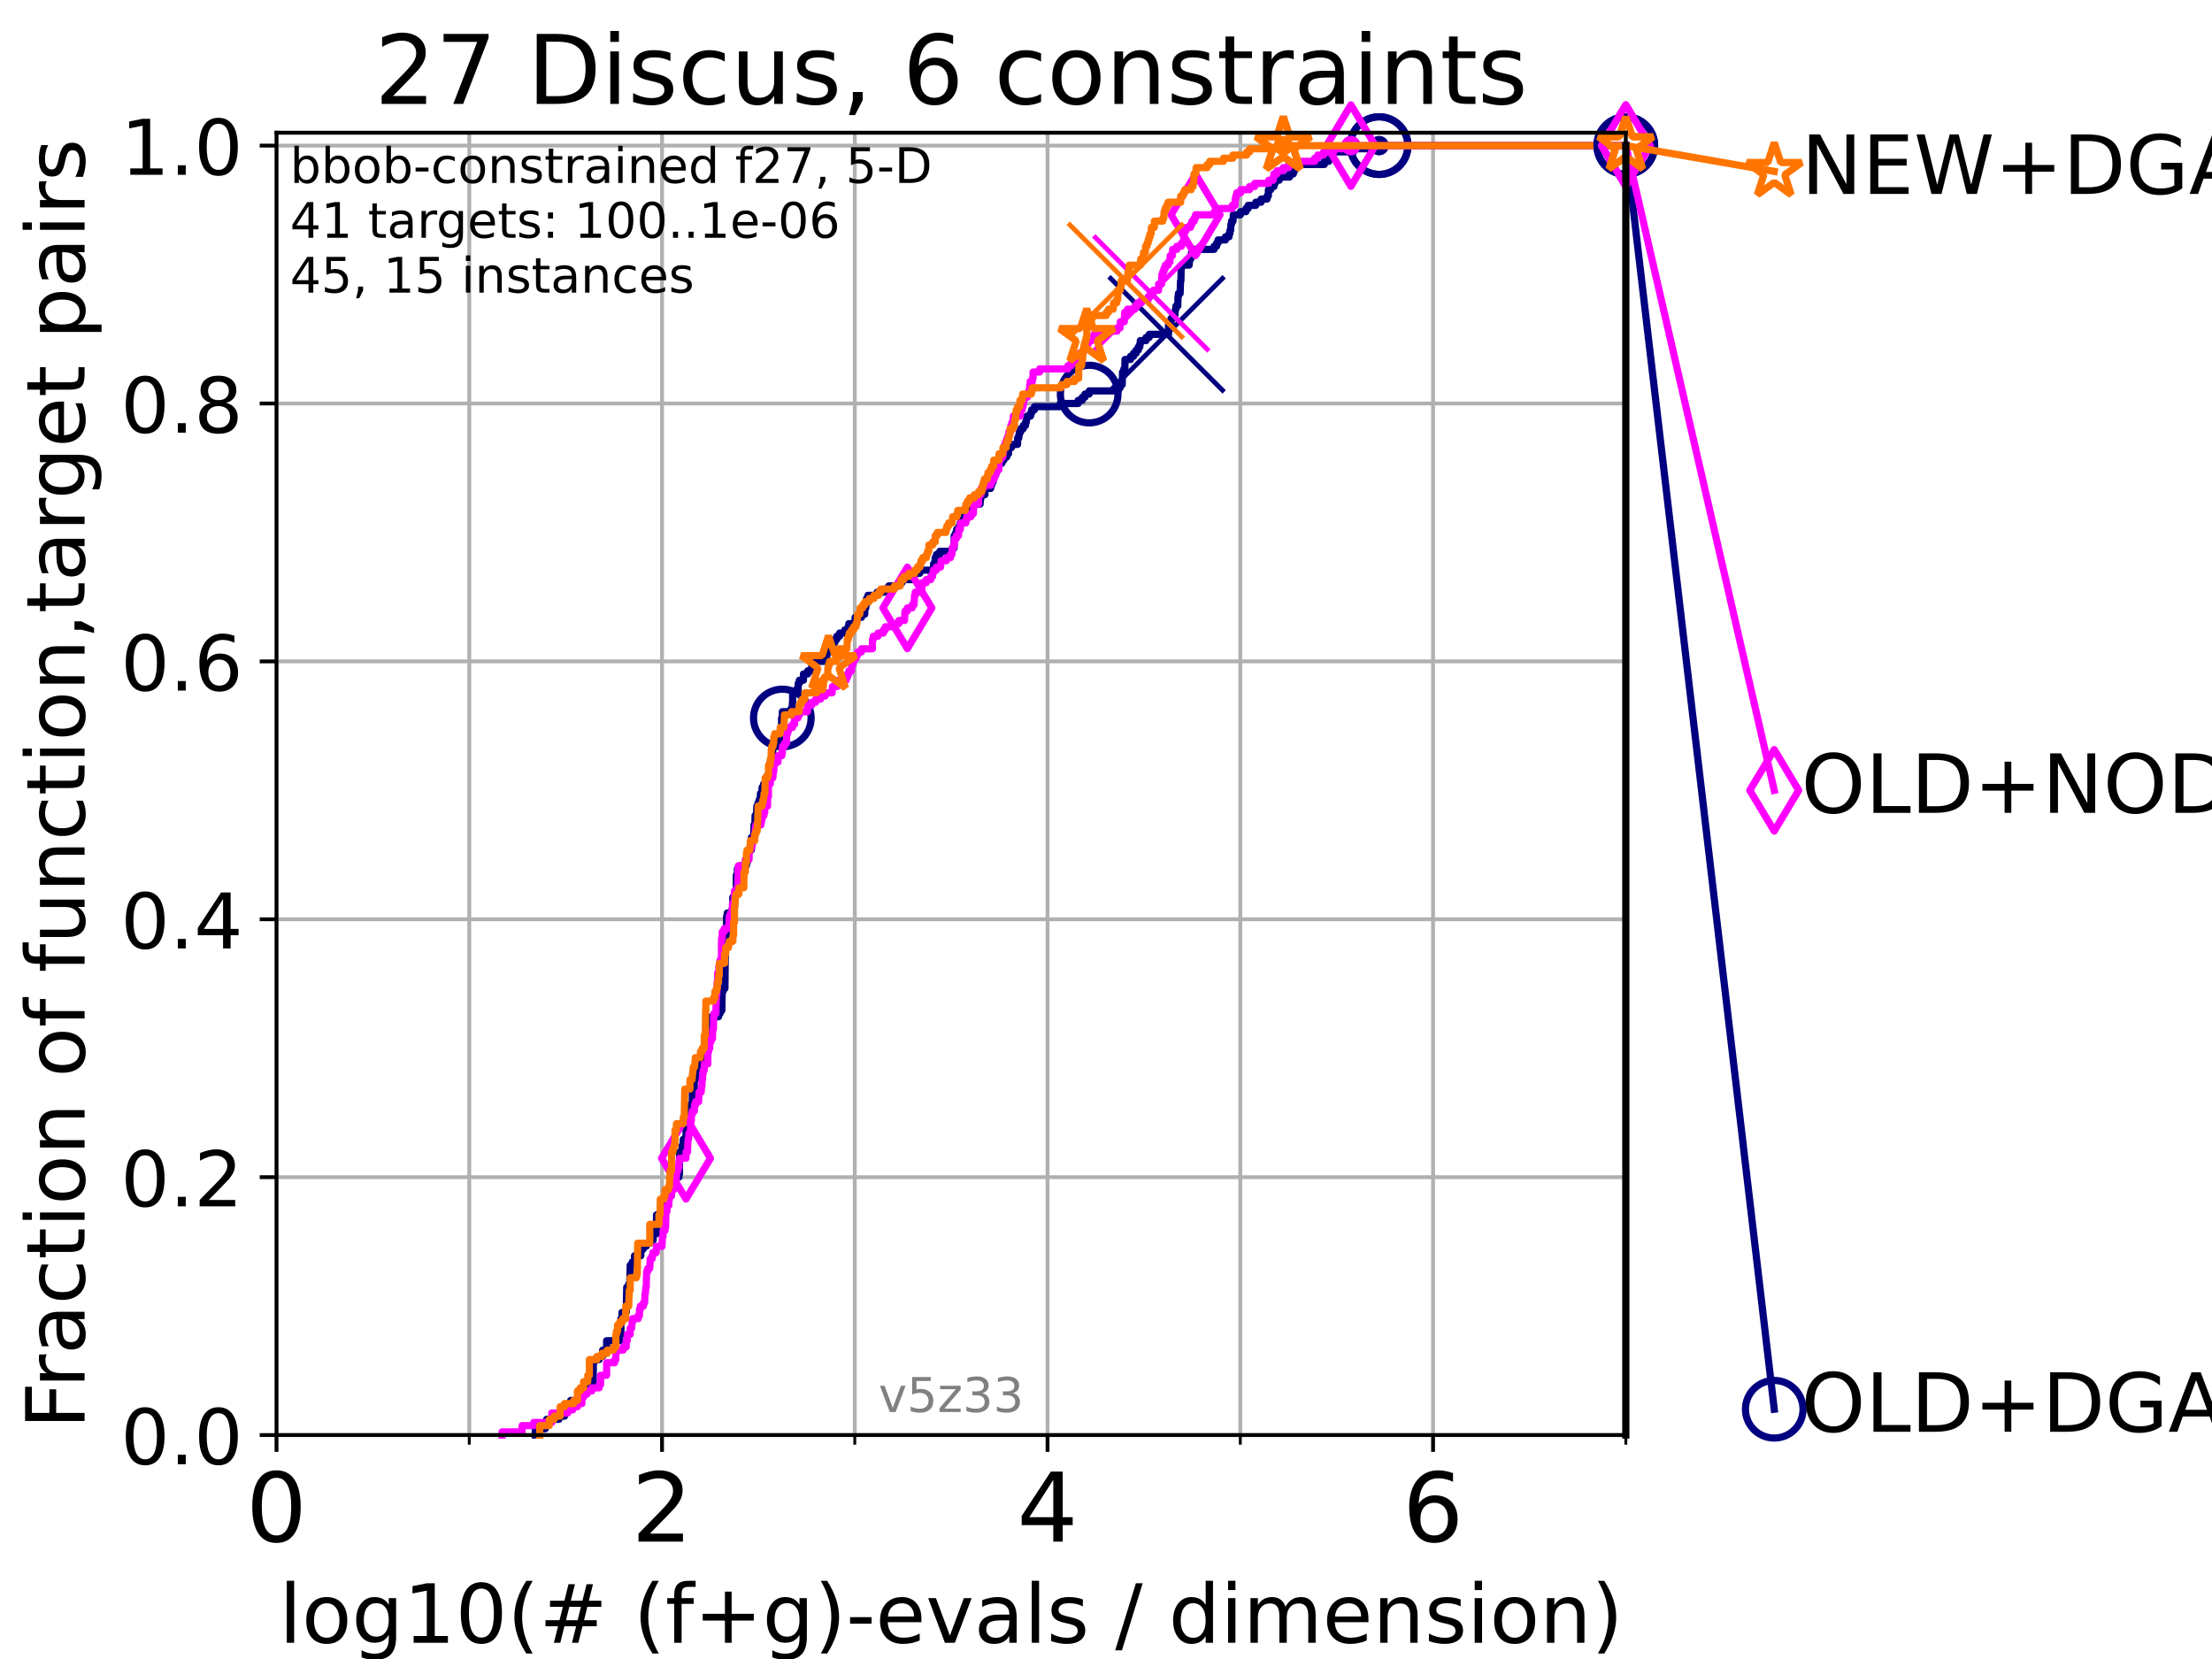 <?xml version="1.0" encoding="utf-8" standalone="no"?>
<!DOCTYPE svg PUBLIC "-//W3C//DTD SVG 1.1//EN"
  "http://www.w3.org/Graphics/SVG/1.1/DTD/svg11.dtd">
<!-- Created with matplotlib (https://matplotlib.org/) -->
<svg height="345.6pt" version="1.1" viewBox="0 0 460.8 345.6" width="460.8pt" xmlns="http://www.w3.org/2000/svg" xmlns:xlink="http://www.w3.org/1999/xlink">
 <defs>
  <style type="text/css">*{stroke-linecap:butt;stroke-linejoin:round;}</style>
 </defs>
 <g id="figure_1">
  <g id="patch_1">
   <path d="M 0 345.6 
L 460.8 345.6 
L 460.8 0 
L 0 0 
z
" style="fill:#ffffff;"/>
  </g>
  <g id="axes_1">
   <g id="patch_2">
    <path d="M 57.6 298.944 
L 338.688 298.944 
L 338.688 27.648 
L 57.6 27.648 
z
" style="fill:#ffffff;"/>
   </g>
   <g id="matplotlib.axis_1">
    <g id="xtick_1">
     <g id="line2d_1">
      <path clip-path="url(#p8e0f7977a0)" d="M 57.6 298.944 
L 57.6 27.648 
" style="fill:none;stroke:#b0b0b0;stroke-linecap:square;stroke-width:0.8;"/>
     </g>
     <g id="line2d_2">
      <defs>
       <path d="M 0 0 
L 0 3.5 
" id="m82b007c0e5" style="stroke:#000000;stroke-width:0.8;"/>
      </defs>
      <g>
       <use style="stroke:#000000;stroke-width:0.8;" x="57.6" xlink:href="#m82b007c0e5" y="298.944"/>
      </g>
     </g>
     <g id="text_1">
      <!-- 0 -->
      <g transform="translate(51.237 321.141)scale(0.2 -0.2)">
       <defs>
        <path d="M 31.781 66.406 
Q 24.172 66.406 20.328 58.906 
Q 16.5 51.422 16.5 36.375 
Q 16.5 21.391 20.328 13.891 
Q 24.172 6.391 31.781 6.391 
Q 39.453 6.391 43.281 13.891 
Q 47.125 21.391 47.125 36.375 
Q 47.125 51.422 43.281 58.906 
Q 39.453 66.406 31.781 66.406 
z
M 31.781 74.219 
Q 44.047 74.219 50.516 64.516 
Q 56.984 54.828 56.984 36.375 
Q 56.984 17.969 50.516 8.266 
Q 44.047 -1.422 31.781 -1.422 
Q 19.531 -1.422 13.062 8.266 
Q 6.594 17.969 6.594 36.375 
Q 6.594 54.828 13.062 64.516 
Q 19.531 74.219 31.781 74.219 
z
" id="DejaVuSans-48"/>
       </defs>
       <use xlink:href="#DejaVuSans-48"/>
      </g>
     </g>
    </g>
    <g id="xtick_2">
     <g id="line2d_3">
      <path clip-path="url(#p8e0f7977a0)" d="M 137.911 298.944 
L 137.911 27.648 
" style="fill:none;stroke:#b0b0b0;stroke-linecap:square;stroke-width:0.8;"/>
     </g>
     <g id="line2d_4">
      <g>
       <use style="stroke:#000000;stroke-width:0.8;" x="137.911" xlink:href="#m82b007c0e5" y="298.944"/>
      </g>
     </g>
     <g id="text_2">
      <!-- 2 -->
      <g transform="translate(131.548 321.141)scale(0.2 -0.2)">
       <defs>
        <path d="M 19.188 8.297 
L 53.609 8.297 
L 53.609 0 
L 7.328 0 
L 7.328 8.297 
Q 12.938 14.109 22.625 23.891 
Q 32.328 33.688 34.812 36.531 
Q 39.547 41.844 41.422 45.531 
Q 43.312 49.219 43.312 52.781 
Q 43.312 58.594 39.234 62.25 
Q 35.156 65.922 28.609 65.922 
Q 23.969 65.922 18.812 64.312 
Q 13.672 62.703 7.812 59.422 
L 7.812 69.391 
Q 13.766 71.781 18.938 73 
Q 24.125 74.219 28.422 74.219 
Q 39.75 74.219 46.484 68.547 
Q 53.219 62.891 53.219 53.422 
Q 53.219 48.922 51.531 44.891 
Q 49.859 40.875 45.406 35.406 
Q 44.188 33.984 37.641 27.219 
Q 31.109 20.453 19.188 8.297 
z
" id="DejaVuSans-50"/>
       </defs>
       <use xlink:href="#DejaVuSans-50"/>
      </g>
     </g>
    </g>
    <g id="xtick_3">
     <g id="line2d_5">
      <path clip-path="url(#p8e0f7977a0)" d="M 218.222 298.944 
L 218.222 27.648 
" style="fill:none;stroke:#b0b0b0;stroke-linecap:square;stroke-width:0.8;"/>
     </g>
     <g id="line2d_6">
      <g>
       <use style="stroke:#000000;stroke-width:0.8;" x="218.222" xlink:href="#m82b007c0e5" y="298.944"/>
      </g>
     </g>
     <g id="text_3">
      <!-- 4 -->
      <g transform="translate(211.859 321.141)scale(0.2 -0.2)">
       <defs>
        <path d="M 37.797 64.312 
L 12.891 25.391 
L 37.797 25.391 
z
M 35.203 72.906 
L 47.609 72.906 
L 47.609 25.391 
L 58.016 25.391 
L 58.016 17.188 
L 47.609 17.188 
L 47.609 0 
L 37.797 0 
L 37.797 17.188 
L 4.891 17.188 
L 4.891 26.703 
z
" id="DejaVuSans-52"/>
       </defs>
       <use xlink:href="#DejaVuSans-52"/>
      </g>
     </g>
    </g>
    <g id="xtick_4">
     <g id="line2d_7">
      <path clip-path="url(#p8e0f7977a0)" d="M 298.533 298.944 
L 298.533 27.648 
" style="fill:none;stroke:#b0b0b0;stroke-linecap:square;stroke-width:0.8;"/>
     </g>
     <g id="line2d_8">
      <g>
       <use style="stroke:#000000;stroke-width:0.8;" x="298.533" xlink:href="#m82b007c0e5" y="298.944"/>
      </g>
     </g>
     <g id="text_4">
      <!-- 6 -->
      <g transform="translate(292.17 321.141)scale(0.2 -0.2)">
       <defs>
        <path d="M 33.016 40.375 
Q 26.375 40.375 22.484 35.828 
Q 18.609 31.297 18.609 23.391 
Q 18.609 15.531 22.484 10.953 
Q 26.375 6.391 33.016 6.391 
Q 39.656 6.391 43.531 10.953 
Q 47.406 15.531 47.406 23.391 
Q 47.406 31.297 43.531 35.828 
Q 39.656 40.375 33.016 40.375 
z
M 52.594 71.297 
L 52.594 62.312 
Q 48.875 64.062 45.094 64.984 
Q 41.312 65.922 37.594 65.922 
Q 27.828 65.922 22.672 59.328 
Q 17.531 52.734 16.797 39.406 
Q 19.672 43.656 24.016 45.922 
Q 28.375 48.188 33.594 48.188 
Q 44.578 48.188 50.953 41.516 
Q 57.328 34.859 57.328 23.391 
Q 57.328 12.156 50.688 5.359 
Q 44.047 -1.422 33.016 -1.422 
Q 20.359 -1.422 13.672 8.266 
Q 6.984 17.969 6.984 36.375 
Q 6.984 53.656 15.188 63.938 
Q 23.391 74.219 37.203 74.219 
Q 40.922 74.219 44.703 73.484 
Q 48.484 72.75 52.594 71.297 
z
" id="DejaVuSans-54"/>
       </defs>
       <use xlink:href="#DejaVuSans-54"/>
      </g>
     </g>
    </g>
    <g id="xtick_5">
     <g id="line2d_9">
      <path clip-path="url(#p8e0f7977a0)" d="M 97.755 298.944 
L 97.755 27.648 
" style="fill:none;stroke:#b0b0b0;stroke-linecap:square;stroke-width:0.8;"/>
     </g>
     <g id="line2d_10">
      <defs>
       <path d="M 0 0 
L 0 2 
" id="m9d2d79eae0" style="stroke:#000000;stroke-width:0.6;"/>
      </defs>
      <g>
       <use style="stroke:#000000;stroke-width:0.6;" x="97.755" xlink:href="#m9d2d79eae0" y="298.944"/>
      </g>
     </g>
    </g>
    <g id="xtick_6">
     <g id="line2d_11">
      <path clip-path="url(#p8e0f7977a0)" d="M 178.066 298.944 
L 178.066 27.648 
" style="fill:none;stroke:#b0b0b0;stroke-linecap:square;stroke-width:0.8;"/>
     </g>
     <g id="line2d_12">
      <g>
       <use style="stroke:#000000;stroke-width:0.6;" x="178.066" xlink:href="#m9d2d79eae0" y="298.944"/>
      </g>
     </g>
    </g>
    <g id="xtick_7">
     <g id="line2d_13">
      <path clip-path="url(#p8e0f7977a0)" d="M 258.377 298.944 
L 258.377 27.648 
" style="fill:none;stroke:#b0b0b0;stroke-linecap:square;stroke-width:0.8;"/>
     </g>
     <g id="line2d_14">
      <g>
       <use style="stroke:#000000;stroke-width:0.6;" x="258.377" xlink:href="#m9d2d79eae0" y="298.944"/>
      </g>
     </g>
    </g>
    <g id="xtick_8">
     <g id="line2d_15">
      <path clip-path="url(#p8e0f7977a0)" d="M 338.688 298.944 
L 338.688 27.648 
" style="fill:none;stroke:#b0b0b0;stroke-linecap:square;stroke-width:0.8;"/>
     </g>
     <g id="line2d_16">
      <g>
       <use style="stroke:#000000;stroke-width:0.6;" x="338.688" xlink:href="#m9d2d79eae0" y="298.944"/>
      </g>
     </g>
    </g>
    <g id="text_5">
     <!-- log10(# (f+g)-evals / dimension) -->
     <g transform="translate(58.145 342.218)scale(0.17 -0.17)">
      <defs>
       <path d="M 9.422 75.984 
L 18.406 75.984 
L 18.406 0 
L 9.422 0 
z
" id="DejaVuSans-108"/>
       <path d="M 30.609 48.391 
Q 23.391 48.391 19.188 42.75 
Q 14.984 37.109 14.984 27.297 
Q 14.984 17.484 19.156 11.844 
Q 23.344 6.203 30.609 6.203 
Q 37.797 6.203 41.984 11.859 
Q 46.188 17.531 46.188 27.297 
Q 46.188 37.016 41.984 42.703 
Q 37.797 48.391 30.609 48.391 
z
M 30.609 56 
Q 42.328 56 49.016 48.375 
Q 55.719 40.766 55.719 27.297 
Q 55.719 13.875 49.016 6.219 
Q 42.328 -1.422 30.609 -1.422 
Q 18.844 -1.422 12.172 6.219 
Q 5.516 13.875 5.516 27.297 
Q 5.516 40.766 12.172 48.375 
Q 18.844 56 30.609 56 
z
" id="DejaVuSans-111"/>
       <path d="M 45.406 27.984 
Q 45.406 37.75 41.375 43.109 
Q 37.359 48.484 30.078 48.484 
Q 22.859 48.484 18.828 43.109 
Q 14.797 37.75 14.797 27.984 
Q 14.797 18.266 18.828 12.891 
Q 22.859 7.516 30.078 7.516 
Q 37.359 7.516 41.375 12.891 
Q 45.406 18.266 45.406 27.984 
z
M 54.391 6.781 
Q 54.391 -7.172 48.188 -13.984 
Q 42 -20.797 29.203 -20.797 
Q 24.469 -20.797 20.266 -20.094 
Q 16.062 -19.391 12.109 -17.922 
L 12.109 -9.188 
Q 16.062 -11.328 19.922 -12.344 
Q 23.781 -13.375 27.781 -13.375 
Q 36.625 -13.375 41.016 -8.766 
Q 45.406 -4.156 45.406 5.172 
L 45.406 9.625 
Q 42.625 4.781 38.281 2.391 
Q 33.938 0 27.875 0 
Q 17.828 0 11.672 7.656 
Q 5.516 15.328 5.516 27.984 
Q 5.516 40.672 11.672 48.328 
Q 17.828 56 27.875 56 
Q 33.938 56 38.281 53.609 
Q 42.625 51.219 45.406 46.391 
L 45.406 54.688 
L 54.391 54.688 
z
" id="DejaVuSans-103"/>
       <path d="M 12.406 8.297 
L 28.516 8.297 
L 28.516 63.922 
L 10.984 60.406 
L 10.984 69.391 
L 28.422 72.906 
L 38.281 72.906 
L 38.281 8.297 
L 54.391 8.297 
L 54.391 0 
L 12.406 0 
z
" id="DejaVuSans-49"/>
       <path d="M 31 75.875 
Q 24.469 64.656 21.281 53.656 
Q 18.109 42.672 18.109 31.391 
Q 18.109 20.125 21.312 9.062 
Q 24.516 -2 31 -13.188 
L 23.188 -13.188 
Q 15.875 -1.703 12.234 9.375 
Q 8.594 20.453 8.594 31.391 
Q 8.594 42.281 12.203 53.312 
Q 15.828 64.359 23.188 75.875 
z
" id="DejaVuSans-40"/>
       <path d="M 51.125 44 
L 36.922 44 
L 32.812 27.688 
L 47.125 27.688 
z
M 43.797 71.781 
L 38.719 51.516 
L 52.984 51.516 
L 58.109 71.781 
L 65.922 71.781 
L 60.891 51.516 
L 76.125 51.516 
L 76.125 44 
L 58.984 44 
L 54.984 27.688 
L 70.516 27.688 
L 70.516 20.219 
L 53.078 20.219 
L 48 0 
L 40.188 0 
L 45.219 20.219 
L 30.906 20.219 
L 25.875 0 
L 18.016 0 
L 23.094 20.219 
L 7.719 20.219 
L 7.719 27.688 
L 24.906 27.688 
L 29 44 
L 13.281 44 
L 13.281 51.516 
L 30.906 51.516 
L 35.891 71.781 
z
" id="DejaVuSans-35"/>
       <path id="DejaVuSans-32"/>
       <path d="M 37.109 75.984 
L 37.109 68.5 
L 28.516 68.5 
Q 23.688 68.5 21.797 66.547 
Q 19.922 64.594 19.922 59.516 
L 19.922 54.688 
L 34.719 54.688 
L 34.719 47.703 
L 19.922 47.703 
L 19.922 0 
L 10.891 0 
L 10.891 47.703 
L 2.297 47.703 
L 2.297 54.688 
L 10.891 54.688 
L 10.891 58.5 
Q 10.891 67.625 15.141 71.797 
Q 19.391 75.984 28.609 75.984 
z
" id="DejaVuSans-102"/>
       <path d="M 46 62.703 
L 46 35.5 
L 73.188 35.5 
L 73.188 27.203 
L 46 27.203 
L 46 0 
L 37.797 0 
L 37.797 27.203 
L 10.594 27.203 
L 10.594 35.5 
L 37.797 35.5 
L 37.797 62.703 
z
" id="DejaVuSans-43"/>
       <path d="M 8.016 75.875 
L 15.828 75.875 
Q 23.141 64.359 26.781 53.312 
Q 30.422 42.281 30.422 31.391 
Q 30.422 20.453 26.781 9.375 
Q 23.141 -1.703 15.828 -13.188 
L 8.016 -13.188 
Q 14.5 -2 17.703 9.062 
Q 20.906 20.125 20.906 31.391 
Q 20.906 42.672 17.703 53.656 
Q 14.5 64.656 8.016 75.875 
z
" id="DejaVuSans-41"/>
       <path d="M 4.891 31.391 
L 31.203 31.391 
L 31.203 23.391 
L 4.891 23.391 
z
" id="DejaVuSans-45"/>
       <path d="M 56.203 29.594 
L 56.203 25.203 
L 14.891 25.203 
Q 15.484 15.922 20.484 11.062 
Q 25.484 6.203 34.422 6.203 
Q 39.594 6.203 44.453 7.469 
Q 49.312 8.734 54.109 11.281 
L 54.109 2.781 
Q 49.266 0.734 44.188 -0.344 
Q 39.109 -1.422 33.891 -1.422 
Q 20.797 -1.422 13.156 6.188 
Q 5.516 13.812 5.516 26.812 
Q 5.516 40.234 12.766 48.109 
Q 20.016 56 32.328 56 
Q 43.359 56 49.781 48.891 
Q 56.203 41.797 56.203 29.594 
z
M 47.219 32.234 
Q 47.125 39.594 43.094 43.984 
Q 39.062 48.391 32.422 48.391 
Q 24.906 48.391 20.391 44.141 
Q 15.875 39.891 15.188 32.172 
z
" id="DejaVuSans-101"/>
       <path d="M 2.984 54.688 
L 12.5 54.688 
L 29.594 8.797 
L 46.688 54.688 
L 56.203 54.688 
L 35.688 0 
L 23.484 0 
z
" id="DejaVuSans-118"/>
       <path d="M 34.281 27.484 
Q 23.391 27.484 19.188 25 
Q 14.984 22.516 14.984 16.5 
Q 14.984 11.719 18.141 8.906 
Q 21.297 6.109 26.703 6.109 
Q 34.188 6.109 38.703 11.406 
Q 43.219 16.703 43.219 25.484 
L 43.219 27.484 
z
M 52.203 31.203 
L 52.203 0 
L 43.219 0 
L 43.219 8.297 
Q 40.141 3.328 35.547 0.953 
Q 30.953 -1.422 24.312 -1.422 
Q 15.922 -1.422 10.953 3.297 
Q 6 8.016 6 15.922 
Q 6 25.141 12.172 29.828 
Q 18.359 34.516 30.609 34.516 
L 43.219 34.516 
L 43.219 35.406 
Q 43.219 41.609 39.141 45 
Q 35.062 48.391 27.688 48.391 
Q 23 48.391 18.547 47.266 
Q 14.109 46.141 10.016 43.891 
L 10.016 52.203 
Q 14.938 54.109 19.578 55.047 
Q 24.219 56 28.609 56 
Q 40.484 56 46.344 49.844 
Q 52.203 43.703 52.203 31.203 
z
" id="DejaVuSans-97"/>
       <path d="M 44.281 53.078 
L 44.281 44.578 
Q 40.484 46.531 36.375 47.5 
Q 32.281 48.484 27.875 48.484 
Q 21.188 48.484 17.844 46.438 
Q 14.5 44.391 14.5 40.281 
Q 14.5 37.156 16.891 35.375 
Q 19.281 33.594 26.516 31.984 
L 29.594 31.297 
Q 39.156 29.25 43.188 25.516 
Q 47.219 21.781 47.219 15.094 
Q 47.219 7.469 41.188 3.016 
Q 35.156 -1.422 24.609 -1.422 
Q 20.219 -1.422 15.453 -0.562 
Q 10.688 0.297 5.422 2 
L 5.422 11.281 
Q 10.406 8.688 15.234 7.391 
Q 20.062 6.109 24.812 6.109 
Q 31.156 6.109 34.562 8.281 
Q 37.984 10.453 37.984 14.406 
Q 37.984 18.062 35.516 20.016 
Q 33.062 21.969 24.703 23.781 
L 21.578 24.516 
Q 13.234 26.266 9.516 29.906 
Q 5.812 33.547 5.812 39.891 
Q 5.812 47.609 11.281 51.797 
Q 16.75 56 26.812 56 
Q 31.781 56 36.172 55.266 
Q 40.578 54.547 44.281 53.078 
z
" id="DejaVuSans-115"/>
       <path d="M 25.391 72.906 
L 33.688 72.906 
L 8.297 -9.281 
L 0 -9.281 
z
" id="DejaVuSans-47"/>
       <path d="M 45.406 46.391 
L 45.406 75.984 
L 54.391 75.984 
L 54.391 0 
L 45.406 0 
L 45.406 8.203 
Q 42.578 3.328 38.25 0.953 
Q 33.938 -1.422 27.875 -1.422 
Q 17.969 -1.422 11.734 6.484 
Q 5.516 14.406 5.516 27.297 
Q 5.516 40.188 11.734 48.094 
Q 17.969 56 27.875 56 
Q 33.938 56 38.25 53.625 
Q 42.578 51.266 45.406 46.391 
z
M 14.797 27.297 
Q 14.797 17.391 18.875 11.75 
Q 22.953 6.109 30.078 6.109 
Q 37.203 6.109 41.297 11.75 
Q 45.406 17.391 45.406 27.297 
Q 45.406 37.203 41.297 42.844 
Q 37.203 48.484 30.078 48.484 
Q 22.953 48.484 18.875 42.844 
Q 14.797 37.203 14.797 27.297 
z
" id="DejaVuSans-100"/>
       <path d="M 9.422 54.688 
L 18.406 54.688 
L 18.406 0 
L 9.422 0 
z
M 9.422 75.984 
L 18.406 75.984 
L 18.406 64.594 
L 9.422 64.594 
z
" id="DejaVuSans-105"/>
       <path d="M 52 44.188 
Q 55.375 50.25 60.062 53.125 
Q 64.75 56 71.094 56 
Q 79.641 56 84.281 50.016 
Q 88.922 44.047 88.922 33.016 
L 88.922 0 
L 79.891 0 
L 79.891 32.719 
Q 79.891 40.578 77.094 44.375 
Q 74.312 48.188 68.609 48.188 
Q 61.625 48.188 57.562 43.547 
Q 53.516 38.922 53.516 30.906 
L 53.516 0 
L 44.484 0 
L 44.484 32.719 
Q 44.484 40.625 41.703 44.406 
Q 38.922 48.188 33.109 48.188 
Q 26.219 48.188 22.156 43.531 
Q 18.109 38.875 18.109 30.906 
L 18.109 0 
L 9.078 0 
L 9.078 54.688 
L 18.109 54.688 
L 18.109 46.188 
Q 21.188 51.219 25.484 53.609 
Q 29.781 56 35.688 56 
Q 41.656 56 45.828 52.969 
Q 50 49.953 52 44.188 
z
" id="DejaVuSans-109"/>
       <path d="M 54.891 33.016 
L 54.891 0 
L 45.906 0 
L 45.906 32.719 
Q 45.906 40.484 42.875 44.328 
Q 39.844 48.188 33.797 48.188 
Q 26.516 48.188 22.312 43.547 
Q 18.109 38.922 18.109 30.906 
L 18.109 0 
L 9.078 0 
L 9.078 54.688 
L 18.109 54.688 
L 18.109 46.188 
Q 21.344 51.125 25.703 53.562 
Q 30.078 56 35.797 56 
Q 45.219 56 50.047 50.172 
Q 54.891 44.344 54.891 33.016 
z
" id="DejaVuSans-110"/>
      </defs>
      <use xlink:href="#DejaVuSans-108"/>
      <use x="27.783" xlink:href="#DejaVuSans-111"/>
      <use x="88.965" xlink:href="#DejaVuSans-103"/>
      <use x="152.441" xlink:href="#DejaVuSans-49"/>
      <use x="216.064" xlink:href="#DejaVuSans-48"/>
      <use x="279.688" xlink:href="#DejaVuSans-40"/>
      <use x="318.701" xlink:href="#DejaVuSans-35"/>
      <use x="402.49" xlink:href="#DejaVuSans-32"/>
      <use x="434.277" xlink:href="#DejaVuSans-40"/>
      <use x="473.291" xlink:href="#DejaVuSans-102"/>
      <use x="508.496" xlink:href="#DejaVuSans-43"/>
      <use x="592.285" xlink:href="#DejaVuSans-103"/>
      <use x="655.762" xlink:href="#DejaVuSans-41"/>
      <use x="694.775" xlink:href="#DejaVuSans-45"/>
      <use x="730.859" xlink:href="#DejaVuSans-101"/>
      <use x="792.383" xlink:href="#DejaVuSans-118"/>
      <use x="851.562" xlink:href="#DejaVuSans-97"/>
      <use x="912.842" xlink:href="#DejaVuSans-108"/>
      <use x="940.625" xlink:href="#DejaVuSans-115"/>
      <use x="992.725" xlink:href="#DejaVuSans-32"/>
      <use x="1024.512" xlink:href="#DejaVuSans-47"/>
      <use x="1058.203" xlink:href="#DejaVuSans-32"/>
      <use x="1089.99" xlink:href="#DejaVuSans-100"/>
      <use x="1153.467" xlink:href="#DejaVuSans-105"/>
      <use x="1181.25" xlink:href="#DejaVuSans-109"/>
      <use x="1278.662" xlink:href="#DejaVuSans-101"/>
      <use x="1340.186" xlink:href="#DejaVuSans-110"/>
      <use x="1403.564" xlink:href="#DejaVuSans-115"/>
      <use x="1455.664" xlink:href="#DejaVuSans-105"/>
      <use x="1483.447" xlink:href="#DejaVuSans-111"/>
      <use x="1544.629" xlink:href="#DejaVuSans-110"/>
      <use x="1608.008" xlink:href="#DejaVuSans-41"/>
     </g>
    </g>
   </g>
   <g id="matplotlib.axis_2">
    <g id="ytick_1">
     <g id="line2d_17">
      <path clip-path="url(#p8e0f7977a0)" d="M 57.6 298.944 
L 338.688 298.944 
" style="fill:none;stroke:#b0b0b0;stroke-linecap:square;stroke-width:0.8;"/>
     </g>
     <g id="line2d_18">
      <defs>
       <path d="M 0 0 
L -3.5 0 
" id="m63f50356b8" style="stroke:#000000;stroke-width:0.8;"/>
      </defs>
      <g>
       <use style="stroke:#000000;stroke-width:0.8;" x="57.6" xlink:href="#m63f50356b8" y="298.944"/>
      </g>
     </g>
     <g id="text_6">
      <!-- 0.0 -->
      <g transform="translate(25.155 305.023)scale(0.16 -0.16)">
       <defs>
        <path d="M 10.688 12.406 
L 21 12.406 
L 21 0 
L 10.688 0 
z
" id="DejaVuSans-46"/>
       </defs>
       <use xlink:href="#DejaVuSans-48"/>
       <use x="63.623" xlink:href="#DejaVuSans-46"/>
       <use x="95.41" xlink:href="#DejaVuSans-48"/>
      </g>
     </g>
    </g>
    <g id="ytick_2">
     <g id="line2d_19">
      <path clip-path="url(#p8e0f7977a0)" d="M 57.6 245.222 
L 338.688 245.222 
" style="fill:none;stroke:#b0b0b0;stroke-linecap:square;stroke-width:0.8;"/>
     </g>
     <g id="line2d_20">
      <g>
       <use style="stroke:#000000;stroke-width:0.8;" x="57.6" xlink:href="#m63f50356b8" y="245.222"/>
      </g>
     </g>
     <g id="text_7">
      <!-- 0.2 -->
      <g transform="translate(25.155 251.301)scale(0.16 -0.16)">
       <use xlink:href="#DejaVuSans-48"/>
       <use x="63.623" xlink:href="#DejaVuSans-46"/>
       <use x="95.41" xlink:href="#DejaVuSans-50"/>
      </g>
     </g>
    </g>
    <g id="ytick_3">
     <g id="line2d_21">
      <path clip-path="url(#p8e0f7977a0)" d="M 57.6 191.5 
L 338.688 191.5 
" style="fill:none;stroke:#b0b0b0;stroke-linecap:square;stroke-width:0.8;"/>
     </g>
     <g id="line2d_22">
      <g>
       <use style="stroke:#000000;stroke-width:0.8;" x="57.6" xlink:href="#m63f50356b8" y="191.5"/>
      </g>
     </g>
     <g id="text_8">
      <!-- 0.4 -->
      <g transform="translate(25.155 197.579)scale(0.16 -0.16)">
       <use xlink:href="#DejaVuSans-48"/>
       <use x="63.623" xlink:href="#DejaVuSans-46"/>
       <use x="95.41" xlink:href="#DejaVuSans-52"/>
      </g>
     </g>
    </g>
    <g id="ytick_4">
     <g id="line2d_23">
      <path clip-path="url(#p8e0f7977a0)" d="M 57.6 137.778 
L 338.688 137.778 
" style="fill:none;stroke:#b0b0b0;stroke-linecap:square;stroke-width:0.8;"/>
     </g>
     <g id="line2d_24">
      <g>
       <use style="stroke:#000000;stroke-width:0.8;" x="57.6" xlink:href="#m63f50356b8" y="137.778"/>
      </g>
     </g>
     <g id="text_9">
      <!-- 0.6 -->
      <g transform="translate(25.155 143.857)scale(0.16 -0.16)">
       <use xlink:href="#DejaVuSans-48"/>
       <use x="63.623" xlink:href="#DejaVuSans-46"/>
       <use x="95.41" xlink:href="#DejaVuSans-54"/>
      </g>
     </g>
    </g>
    <g id="ytick_5">
     <g id="line2d_25">
      <path clip-path="url(#p8e0f7977a0)" d="M 57.6 84.056 
L 338.688 84.056 
" style="fill:none;stroke:#b0b0b0;stroke-linecap:square;stroke-width:0.8;"/>
     </g>
     <g id="line2d_26">
      <g>
       <use style="stroke:#000000;stroke-width:0.8;" x="57.6" xlink:href="#m63f50356b8" y="84.056"/>
      </g>
     </g>
     <g id="text_10">
      <!-- 0.8 -->
      <g transform="translate(25.155 90.135)scale(0.16 -0.16)">
       <defs>
        <path d="M 31.781 34.625 
Q 24.75 34.625 20.719 30.859 
Q 16.703 27.094 16.703 20.516 
Q 16.703 13.922 20.719 10.156 
Q 24.75 6.391 31.781 6.391 
Q 38.812 6.391 42.859 10.172 
Q 46.922 13.969 46.922 20.516 
Q 46.922 27.094 42.891 30.859 
Q 38.875 34.625 31.781 34.625 
z
M 21.922 38.812 
Q 15.578 40.375 12.031 44.719 
Q 8.5 49.078 8.5 55.328 
Q 8.5 64.062 14.719 69.141 
Q 20.953 74.219 31.781 74.219 
Q 42.672 74.219 48.875 69.141 
Q 55.078 64.062 55.078 55.328 
Q 55.078 49.078 51.531 44.719 
Q 48 40.375 41.703 38.812 
Q 48.828 37.156 52.797 32.312 
Q 56.781 27.484 56.781 20.516 
Q 56.781 9.906 50.312 4.234 
Q 43.844 -1.422 31.781 -1.422 
Q 19.734 -1.422 13.25 4.234 
Q 6.781 9.906 6.781 20.516 
Q 6.781 27.484 10.781 32.312 
Q 14.797 37.156 21.922 38.812 
z
M 18.312 54.391 
Q 18.312 48.734 21.844 45.562 
Q 25.391 42.391 31.781 42.391 
Q 38.141 42.391 41.719 45.562 
Q 45.312 48.734 45.312 54.391 
Q 45.312 60.062 41.719 63.234 
Q 38.141 66.406 31.781 66.406 
Q 25.391 66.406 21.844 63.234 
Q 18.312 60.062 18.312 54.391 
z
" id="DejaVuSans-56"/>
       </defs>
       <use xlink:href="#DejaVuSans-48"/>
       <use x="63.623" xlink:href="#DejaVuSans-46"/>
       <use x="95.41" xlink:href="#DejaVuSans-56"/>
      </g>
     </g>
    </g>
    <g id="ytick_6">
     <g id="line2d_27">
      <path clip-path="url(#p8e0f7977a0)" d="M 57.6 30.334 
L 338.688 30.334 
" style="fill:none;stroke:#b0b0b0;stroke-linecap:square;stroke-width:0.8;"/>
     </g>
     <g id="line2d_28">
      <g>
       <use style="stroke:#000000;stroke-width:0.8;" x="57.6" xlink:href="#m63f50356b8" y="30.334"/>
      </g>
     </g>
     <g id="text_11">
      <!-- 1.0 -->
      <g transform="translate(25.155 36.413)scale(0.16 -0.16)">
       <use xlink:href="#DejaVuSans-49"/>
       <use x="63.623" xlink:href="#DejaVuSans-46"/>
       <use x="95.41" xlink:href="#DejaVuSans-48"/>
      </g>
     </g>
    </g>
    <g id="text_12">
     <!-- Fraction of function,target pairs -->
     <g transform="translate(17.62 297.681)rotate(-90)scale(0.17 -0.17)">
      <defs>
       <path d="M 9.812 72.906 
L 51.703 72.906 
L 51.703 64.594 
L 19.672 64.594 
L 19.672 43.109 
L 48.578 43.109 
L 48.578 34.812 
L 19.672 34.812 
L 19.672 0 
L 9.812 0 
z
" id="DejaVuSans-70"/>
       <path d="M 41.109 46.297 
Q 39.594 47.172 37.812 47.578 
Q 36.031 48 33.891 48 
Q 26.266 48 22.188 43.047 
Q 18.109 38.094 18.109 28.812 
L 18.109 0 
L 9.078 0 
L 9.078 54.688 
L 18.109 54.688 
L 18.109 46.188 
Q 20.953 51.172 25.484 53.578 
Q 30.031 56 36.531 56 
Q 37.453 56 38.578 55.875 
Q 39.703 55.766 41.062 55.516 
z
" id="DejaVuSans-114"/>
       <path d="M 48.781 52.594 
L 48.781 44.188 
Q 44.969 46.297 41.141 47.344 
Q 37.312 48.391 33.406 48.391 
Q 24.656 48.391 19.812 42.844 
Q 14.984 37.312 14.984 27.297 
Q 14.984 17.281 19.812 11.734 
Q 24.656 6.203 33.406 6.203 
Q 37.312 6.203 41.141 7.25 
Q 44.969 8.297 48.781 10.406 
L 48.781 2.094 
Q 45.016 0.344 40.984 -0.531 
Q 36.969 -1.422 32.422 -1.422 
Q 20.062 -1.422 12.781 6.344 
Q 5.516 14.109 5.516 27.297 
Q 5.516 40.672 12.859 48.328 
Q 20.219 56 33.016 56 
Q 37.156 56 41.109 55.141 
Q 45.062 54.297 48.781 52.594 
z
" id="DejaVuSans-99"/>
       <path d="M 18.312 70.219 
L 18.312 54.688 
L 36.812 54.688 
L 36.812 47.703 
L 18.312 47.703 
L 18.312 18.016 
Q 18.312 11.328 20.141 9.422 
Q 21.969 7.516 27.594 7.516 
L 36.812 7.516 
L 36.812 0 
L 27.594 0 
Q 17.188 0 13.234 3.875 
Q 9.281 7.766 9.281 18.016 
L 9.281 47.703 
L 2.688 47.703 
L 2.688 54.688 
L 9.281 54.688 
L 9.281 70.219 
z
" id="DejaVuSans-116"/>
       <path d="M 8.5 21.578 
L 8.5 54.688 
L 17.484 54.688 
L 17.484 21.922 
Q 17.484 14.156 20.5 10.266 
Q 23.531 6.391 29.594 6.391 
Q 36.859 6.391 41.078 11.031 
Q 45.312 15.672 45.312 23.688 
L 45.312 54.688 
L 54.297 54.688 
L 54.297 0 
L 45.312 0 
L 45.312 8.406 
Q 42.047 3.422 37.719 1 
Q 33.406 -1.422 27.688 -1.422 
Q 18.266 -1.422 13.375 4.438 
Q 8.5 10.297 8.5 21.578 
z
M 31.109 56 
z
" id="DejaVuSans-117"/>
       <path d="M 11.719 12.406 
L 22.016 12.406 
L 22.016 4 
L 14.016 -11.625 
L 7.719 -11.625 
L 11.719 4 
z
" id="DejaVuSans-44"/>
       <path d="M 18.109 8.203 
L 18.109 -20.797 
L 9.078 -20.797 
L 9.078 54.688 
L 18.109 54.688 
L 18.109 46.391 
Q 20.953 51.266 25.266 53.625 
Q 29.594 56 35.594 56 
Q 45.562 56 51.781 48.094 
Q 58.016 40.188 58.016 27.297 
Q 58.016 14.406 51.781 6.484 
Q 45.562 -1.422 35.594 -1.422 
Q 29.594 -1.422 25.266 0.953 
Q 20.953 3.328 18.109 8.203 
z
M 48.688 27.297 
Q 48.688 37.203 44.609 42.844 
Q 40.531 48.484 33.406 48.484 
Q 26.266 48.484 22.188 42.844 
Q 18.109 37.203 18.109 27.297 
Q 18.109 17.391 22.188 11.75 
Q 26.266 6.109 33.406 6.109 
Q 40.531 6.109 44.609 11.75 
Q 48.688 17.391 48.688 27.297 
z
" id="DejaVuSans-112"/>
      </defs>
      <use xlink:href="#DejaVuSans-70"/>
      <use x="50.27" xlink:href="#DejaVuSans-114"/>
      <use x="91.383" xlink:href="#DejaVuSans-97"/>
      <use x="152.662" xlink:href="#DejaVuSans-99"/>
      <use x="207.643" xlink:href="#DejaVuSans-116"/>
      <use x="246.852" xlink:href="#DejaVuSans-105"/>
      <use x="274.635" xlink:href="#DejaVuSans-111"/>
      <use x="335.816" xlink:href="#DejaVuSans-110"/>
      <use x="399.195" xlink:href="#DejaVuSans-32"/>
      <use x="430.982" xlink:href="#DejaVuSans-111"/>
      <use x="492.164" xlink:href="#DejaVuSans-102"/>
      <use x="527.369" xlink:href="#DejaVuSans-32"/>
      <use x="559.156" xlink:href="#DejaVuSans-102"/>
      <use x="594.361" xlink:href="#DejaVuSans-117"/>
      <use x="657.74" xlink:href="#DejaVuSans-110"/>
      <use x="721.119" xlink:href="#DejaVuSans-99"/>
      <use x="776.1" xlink:href="#DejaVuSans-116"/>
      <use x="815.309" xlink:href="#DejaVuSans-105"/>
      <use x="843.092" xlink:href="#DejaVuSans-111"/>
      <use x="904.273" xlink:href="#DejaVuSans-110"/>
      <use x="967.652" xlink:href="#DejaVuSans-44"/>
      <use x="999.439" xlink:href="#DejaVuSans-116"/>
      <use x="1038.648" xlink:href="#DejaVuSans-97"/>
      <use x="1099.928" xlink:href="#DejaVuSans-114"/>
      <use x="1139.291" xlink:href="#DejaVuSans-103"/>
      <use x="1202.768" xlink:href="#DejaVuSans-101"/>
      <use x="1264.291" xlink:href="#DejaVuSans-116"/>
      <use x="1303.5" xlink:href="#DejaVuSans-32"/>
      <use x="1335.287" xlink:href="#DejaVuSans-112"/>
      <use x="1398.764" xlink:href="#DejaVuSans-97"/>
      <use x="1460.043" xlink:href="#DejaVuSans-105"/>
      <use x="1487.826" xlink:href="#DejaVuSans-114"/>
      <use x="1528.939" xlink:href="#DejaVuSans-115"/>
     </g>
    </g>
   </g>
   <g id="line2d_29">
    <defs>
     <path d="M 0 1.5 
C 0.398 1.5 0.779 1.342 1.061 1.061 
C 1.342 0.779 1.5 0.398 1.5 0 
C 1.5 -0.398 1.342 -0.779 1.061 -1.061 
C 0.779 -1.342 0.398 -1.5 0 -1.5 
C -0.398 -1.5 -0.779 -1.342 -1.061 -1.061 
C -1.342 -0.779 -1.5 -0.398 -1.5 0 
C -1.5 0.398 -1.342 0.779 -1.061 1.061 
C -0.779 1.342 -0.398 1.5 0 1.5 
z
" id="mf506f1b012" style="stroke:#000080;"/>
    </defs>
    <g>
     <use style="fill:#000080;stroke:#000080;" x="287.299" xlink:href="#mf506f1b012" y="30.334"/>
     <use style="fill:#000080;stroke:#000080;" x="287.299" xlink:href="#mf506f1b012" y="30.334"/>
    </g>
   </g>
   <g id="line2d_30">
    <path d="M 111.506 298.944 
L 111.506 297.634 
L 113.595 297.634 
L 113.595 296.979 
L 113.874 296.979 
L 113.874 295.668 
L 116.443 295.668 
L 116.443 295.013 
L 117.598 295.013 
L 117.598 293.703 
L 118.257 293.703 
L 118.257 293.048 
L 118.471 293.048 
L 118.471 292.393 
L 118.891 292.393 
L 118.891 291.737 
L 120.477 291.737 
L 120.477 290.427 
L 121.931 290.427 
L 121.931 289.772 
L 122.782 289.772 
L 122.782 289.117 
L 123.594 289.117 
L 123.594 283.876 
L 123.751 283.876 
L 123.751 283.22 
L 124.818 283.22 
L 124.818 282.565 
L 125.542 282.565 
L 125.542 281.255 
L 126.372 281.255 
L 126.372 279.29 
L 129.118 279.29 
L 129.118 277.979 
L 129.348 277.979 
L 129.348 274.704 
L 129.574 274.704 
L 129.574 273.393 
L 130.452 273.393 
L 130.559 268.152 
L 130.979 268.152 
L 130.979 267.497 
L 131.185 267.497 
L 131.287 263.566 
L 131.691 263.566 
L 131.691 262.911 
L 132.182 262.911 
L 132.182 261.601 
L 133.488 261.601 
L 133.488 260.29 
L 133.932 260.29 
L 133.932 259.635 
L 134.619 259.635 
L 134.619 258.98 
L 135.442 258.98 
L 135.442 258.325 
L 136.073 258.325 
L 136.073 257.015 
L 136.757 257.015 
L 136.757 253.084 
L 138.05 253.084 
L 138.05 252.429 
L 138.324 252.429 
L 138.324 250.463 
L 138.795 250.463 
L 138.795 249.153 
L 139.188 249.153 
L 139.188 247.843 
L 139.825 247.843 
L 139.825 246.532 
L 140.135 246.532 
L 140.135 245.222 
L 141.436 245.222 
L 141.436 244.567 
L 141.549 244.567 
L 141.549 239.981 
L 142.107 239.981 
L 142.107 238.671 
L 142.27 238.671 
L 142.325 237.36 
L 142.91 237.36 
L 142.91 234.085 
L 143.375 234.085 
L 143.477 232.119 
L 143.629 232.119 
L 143.629 230.809 
L 143.828 230.809 
L 143.828 230.154 
L 144.221 230.154 
L 144.221 227.533 
L 144.606 227.533 
L 144.653 224.912 
L 144.889 224.912 
L 144.889 223.602 
L 145.441 223.602 
L 145.441 222.292 
L 145.844 222.292 
L 145.844 220.982 
L 146.064 220.982 
L 146.107 219.671 
L 146.367 219.671 
L 146.367 219.016 
L 146.665 219.016 
L 146.665 218.361 
L 147.247 218.361 
L 147.247 217.051 
L 147.77 217.051 
L 147.809 213.775 
L 147.927 213.775 
L 147.927 213.12 
L 148.161 213.12 
L 148.161 211.81 
L 149.682 211.81 
L 149.682 211.154 
L 149.999 211.154 
L 149.999 210.499 
L 150.378 210.499 
L 150.446 206.568 
L 150.616 206.568 
L 150.616 205.913 
L 151.015 205.913 
L 151.113 196.741 
L 151.179 196.741 
L 151.211 194.776 
L 151.309 194.776 
L 151.373 190.845 
L 151.502 190.845 
L 151.502 190.19 
L 152.466 190.19 
L 152.466 189.535 
L 152.647 189.535 
L 152.647 186.914 
L 153.091 186.914 
L 153.091 186.259 
L 153.381 186.259 
L 153.381 182.328 
L 153.609 182.328 
L 153.609 181.018 
L 154.057 181.018 
L 154.057 180.363 
L 155.463 180.363 
L 155.463 179.707 
L 155.666 179.707 
L 155.691 177.742 
L 155.966 177.742 
L 155.966 177.087 
L 156.527 177.087 
L 156.527 174.466 
L 156.977 174.466 
L 157.07 171.846 
L 157.255 171.846 
L 157.301 169.88 
L 157.574 169.88 
L 157.664 167.915 
L 157.91 167.915 
L 157.91 167.26 
L 158.152 167.26 
L 158.152 166.604 
L 158.369 166.604 
L 158.412 165.294 
L 158.69 165.294 
L 158.774 163.984 
L 159.067 163.984 
L 159.067 163.329 
L 159.718 163.329 
L 159.718 162.674 
L 159.917 162.674 
L 159.917 161.363 
L 160.442 161.363 
L 160.442 158.743 
L 160.746 158.743 
L 160.746 158.088 
L 160.989 158.088 
L 160.989 154.812 
L 161.841 154.812 
L 161.841 154.157 
L 162.67 154.157 
L 162.754 151.536 
L 162.821 151.536 
L 162.821 149.571 
L 162.971 149.571 
L 162.971 148.26 
L 164.795 148.26 
L 164.795 147.605 
L 165.003 147.605 
L 165.091 146.295 
L 165.12 146.295 
L 165.12 144.33 
L 165.824 144.33 
L 165.824 143.674 
L 166.283 143.674 
L 166.283 142.364 
L 166.514 142.364 
L 166.514 141.709 
L 167.372 141.709 
L 167.372 140.399 
L 168.263 140.399 
L 168.263 139.743 
L 169.1 139.743 
L 169.111 137.778 
L 171.975 137.778 
L 171.975 137.123 
L 172.211 137.123 
L 172.299 135.813 
L 172.683 135.813 
L 172.683 135.157 
L 172.825 135.157 
L 172.825 134.502 
L 173.003 134.502 
L 173.003 133.847 
L 173.92 133.847 
L 173.92 133.192 
L 174.331 133.192 
L 174.331 132.537 
L 174.901 132.537 
L 174.901 131.882 
L 175.963 131.882 
L 175.963 131.227 
L 176.673 131.227 
L 176.673 130.571 
L 176.823 130.571 
L 176.823 129.916 
L 178.066 129.916 
L 178.136 128.606 
L 179.466 128.606 
L 179.466 127.951 
L 180.136 127.951 
L 180.161 126.641 
L 180.37 126.641 
L 180.37 125.985 
L 180.491 125.985 
L 180.522 124.675 
L 180.81 124.675 
L 180.81 124.02 
L 182.717 124.02 
L 182.717 123.365 
L 184.25 123.365 
L 184.25 122.71 
L 185.151 122.71 
L 185.151 122.055 
L 187.386 122.055 
L 187.386 121.399 
L 187.893 121.399 
L 187.893 120.744 
L 190.321 120.744 
L 190.39 119.434 
L 191.599 119.434 
L 191.599 118.779 
L 194.481 118.779 
L 194.481 117.469 
L 194.738 117.469 
L 194.826 116.158 
L 195.096 116.158 
L 195.096 115.503 
L 195.781 115.503 
L 195.781 114.848 
L 198.353 114.848 
L 198.353 114.193 
L 198.752 114.193 
L 198.781 111.572 
L 199.11 111.572 
L 199.11 110.917 
L 199.299 110.917 
L 199.299 110.262 
L 199.8 110.262 
L 199.8 109.607 
L 200.017 109.607 
L 200.017 108.952 
L 200.22 108.952 
L 200.22 108.296 
L 200.937 108.296 
L 200.971 106.986 
L 201.487 106.986 
L 201.487 106.331 
L 202.144 106.331 
L 202.144 105.676 
L 202.751 105.676 
L 202.751 105.021 
L 204.173 105.021 
L 204.279 103.71 
L 204.38 103.71 
L 204.38 103.055 
L 205.177 103.055 
L 205.18 101.745 
L 206.372 101.745 
L 206.372 101.09 
L 206.595 101.09 
L 206.595 100.435 
L 206.894 100.435 
L 206.945 99.124 
L 207.137 99.124 
L 207.137 98.469 
L 207.615 98.469 
L 207.615 97.814 
L 207.821 97.814 
L 207.821 97.159 
L 208.126 97.159 
L 208.126 96.504 
L 208.712 96.504 
L 208.712 95.849 
L 209.138 95.849 
L 209.138 95.194 
L 209.727 95.194 
L 209.727 94.538 
L 210.09 94.538 
L 210.164 93.228 
L 210.717 93.228 
L 210.717 92.573 
L 211.983 92.573 
L 211.985 91.263 
L 212.229 91.263 
L 212.229 90.608 
L 212.352 90.608 
L 212.352 89.952 
L 212.643 89.952 
L 212.643 89.297 
L 213.164 89.297 
L 213.164 88.642 
L 213.624 88.642 
L 213.624 87.987 
L 213.798 87.987 
L 213.798 87.332 
L 213.917 87.332 
L 213.917 86.677 
L 214.686 86.677 
L 214.686 86.022 
L 214.923 86.022 
L 214.923 85.366 
L 215.493 85.366 
L 215.493 84.711 
L 220.853 84.711 
L 220.853 84.056 
L 224.596 84.056 
L 224.596 83.401 
L 225.458 83.401 
L 225.458 82.746 
L 226.015 82.746 
L 226.015 82.091 
L 226.897 82.091 
L 226.897 81.435 
L 232.948 81.435 
L 232.948 80.78 
L 233.365 80.78 
L 233.365 80.125 
L 233.78 80.125 
L 233.844 77.505 
L 234.118 77.505 
L 234.118 76.849 
L 234.326 76.849 
L 234.358 74.884 
L 235.506 74.884 
L 235.506 74.229 
L 236.148 74.229 
L 236.148 73.574 
L 236.681 73.574 
L 236.681 72.919 
L 237.135 72.919 
L 237.135 72.263 
L 237.446 72.263 
L 237.446 71.608 
L 237.557 71.608 
L 237.557 70.953 
L 238.741 70.953 
L 238.741 70.298 
L 239.4 70.298 
L 239.4 69.643 
L 243.419 69.643 
L 243.421 67.677 
L 243.685 67.677 
L 243.685 67.022 
L 243.941 67.022 
L 243.941 66.367 
L 244.306 66.367 
L 244.306 65.712 
L 244.757 65.712 
L 244.86 64.402 
L 244.971 64.402 
L 244.971 63.747 
L 245.359 63.747 
L 245.391 61.781 
L 245.483 61.781 
L 245.483 61.126 
L 245.841 61.126 
L 245.93 58.505 
L 246.006 58.505 
L 246.059 55.885 
L 246.117 55.885 
L 246.117 55.23 
L 247.721 55.23 
L 247.83 53.919 
L 248.081 53.919 
L 248.081 53.264 
L 248.203 53.264 
L 248.203 52.609 
L 248.535 52.609 
L 248.535 51.954 
L 252.915 51.954 
L 252.915 51.299 
L 253.44 51.299 
L 253.44 50.644 
L 253.742 50.644 
L 253.742 49.988 
L 255.281 49.988 
L 255.281 49.333 
L 256.032 49.333 
L 256.032 48.678 
L 256.207 48.678 
L 256.207 48.023 
L 256.363 48.023 
L 256.424 46.713 
L 256.56 46.713 
L 256.56 46.058 
L 256.865 46.058 
L 256.92 44.747 
L 258.402 44.747 
L 258.402 44.092 
L 259.56 44.092 
L 259.56 43.437 
L 260.005 43.437 
L 260.005 42.782 
L 261.601 42.782 
L 261.601 42.127 
L 262.713 42.127 
L 262.713 41.472 
L 263.949 41.472 
L 263.949 40.816 
L 264.225 40.816 
L 264.23 39.506 
L 264.728 39.506 
L 264.728 38.851 
L 265.395 38.851 
L 265.395 38.196 
L 265.633 38.196 
L 265.633 37.541 
L 266.48 37.541 
L 266.48 36.886 
L 268.642 36.886 
L 268.642 36.23 
L 269.431 36.23 
L 269.431 35.575 
L 269.699 35.575 
L 269.732 34.265 
L 275.891 34.265 
L 275.891 33.61 
L 276.818 33.61 
L 276.818 32.955 
L 277.102 32.955 
L 277.102 32.3 
L 277.585 32.3 
L 277.585 31.644 
L 282.002 31.644 
L 282.002 30.989 
L 287.299 30.989 
L 287.299 30.334 
L 338.688 30.334 
L 338.688 30.334 
" style="fill:none;stroke:#000080;stroke-linecap:square;stroke-width:1.5;"/>
   </g>
   <g id="line2d_31">
    <defs>
     <path d="M 0 6 
C 1.591 6 3.117 5.368 4.243 4.243 
C 5.368 3.117 6 1.591 6 0 
C 6 -1.591 5.368 -3.117 4.243 -4.243 
C 3.117 -5.368 1.591 -6 0 -6 
C -1.591 -6 -3.117 -5.368 -4.243 -4.243 
C -5.368 -3.117 -6 -1.591 -6 0 
C -6 1.591 -5.368 3.117 -4.243 4.243 
C -3.117 5.368 -1.591 6 0 6 
z
" id="md34731e5fe" style="stroke:#000080;stroke-width:1.5;"/>
    </defs>
    <g>
     <use style="fill-opacity:0;stroke:#000080;stroke-width:1.5;" x="162.971" xlink:href="#md34731e5fe" y="149.571"/>
     <use style="fill-opacity:0;stroke:#000080;stroke-width:1.5;" x="226.897" xlink:href="#md34731e5fe" y="82.091"/>
     <use style="fill-opacity:0;stroke:#000080;stroke-width:1.5;" x="287.299" xlink:href="#md34731e5fe" y="30.334"/>
     <use style="fill-opacity:0;stroke:#000080;stroke-width:1.5;" x="287.299" xlink:href="#md34731e5fe" y="30.334"/>
     <use style="fill-opacity:0;stroke:#000080;stroke-width:1.5;" x="338.688" xlink:href="#md34731e5fe" y="30.334"/>
    </g>
   </g>
   <g id="line2d_32">
    <path style="fill:none;stroke:#000080;stroke-linecap:square;stroke-width:1.5;"/>
    <g/>
   </g>
   <g id="line2d_33">
    <path clip-path="url(#p8e0f7977a0)" d="M 243.018 69.643 
" style="fill:none;stroke:#000080;stroke-linecap:square;stroke-width:1.5;"/>
    <defs>
     <path d="M -12 12 
L 12 -12 
M -12 -12 
L 12 12 
" id="mec77505813" style="stroke:#000080;"/>
    </defs>
    <g clip-path="url(#p8e0f7977a0)">
     <use style="fill:#000080;stroke:#000080;" x="243.018" xlink:href="#mec77505813" y="69.643"/>
    </g>
   </g>
   <g id="line2d_34">
    <defs>
     <path d="M 0 1.5 
C 0.398 1.5 0.779 1.342 1.061 1.061 
C 1.342 0.779 1.5 0.398 1.5 0 
C 1.5 -0.398 1.342 -0.779 1.061 -1.061 
C 0.779 -1.342 0.398 -1.5 0 -1.5 
C -0.398 -1.5 -0.779 -1.342 -1.061 -1.061 
C -1.342 -0.779 -1.5 -0.398 -1.5 0 
C -1.5 0.398 -1.342 0.779 -1.061 1.061 
C -0.779 1.342 -0.398 1.5 0 1.5 
z
" id="mfd0a162249" style="stroke:#ff00ff;"/>
    </defs>
    <g>
     <use style="fill:#ff00ff;stroke:#ff00ff;" x="281.423" xlink:href="#mfd0a162249" y="30.334"/>
     <use style="fill:#ff00ff;stroke:#ff00ff;" x="281.423" xlink:href="#mfd0a162249" y="30.334"/>
    </g>
   </g>
   <g id="line2d_35">
    <path d="M 104.592 298.944 
L 104.592 298.289 
L 108.764 298.289 
L 108.764 296.979 
L 111.186 296.979 
L 111.186 296.323 
L 114.947 296.323 
L 114.947 294.358 
L 118.257 294.358 
L 118.257 293.703 
L 119.301 293.703 
L 119.301 293.048 
L 120.287 293.048 
L 120.287 292.393 
L 121.219 292.393 
L 121.219 291.082 
L 121.579 291.082 
L 121.579 290.427 
L 122.277 290.427 
L 122.277 289.772 
L 123.274 289.772 
L 123.274 289.117 
L 124.818 289.117 
L 124.818 288.462 
L 125.111 288.462 
L 125.111 286.496 
L 126.372 286.496 
L 126.372 283.876 
L 128.047 283.876 
L 128.047 283.22 
L 128.291 283.22 
L 128.291 281.91 
L 128.411 281.91 
L 128.411 281.255 
L 129.798 281.255 
L 129.798 280.6 
L 130.452 280.6 
L 130.452 279.29 
L 130.665 279.29 
L 130.665 277.979 
L 131.287 277.979 
L 131.287 276.669 
L 131.591 276.669 
L 131.691 275.359 
L 131.79 275.359 
L 131.79 274.704 
L 132.94 274.704 
L 132.94 274.048 
L 133.216 274.048 
L 133.216 272.738 
L 133.398 272.738 
L 133.398 272.083 
L 134.019 272.083 
L 134.019 271.428 
L 134.279 271.428 
L 134.365 269.462 
L 134.45 269.462 
L 134.535 268.152 
L 134.619 268.152 
L 134.703 264.876 
L 134.953 264.876 
L 134.953 264.221 
L 135.362 264.221 
L 135.442 262.256 
L 135.839 262.256 
L 135.839 261.601 
L 135.996 261.601 
L 135.996 260.946 
L 136.683 260.946 
L 136.757 259.635 
L 137.911 259.635 
L 137.98 257.67 
L 138.119 257.67 
L 138.119 256.36 
L 138.528 256.36 
L 138.528 255.704 
L 138.662 255.704 
L 138.728 252.429 
L 138.927 252.429 
L 138.993 251.118 
L 139.317 251.118 
L 139.382 249.808 
L 139.446 249.808 
L 139.446 249.153 
L 139.887 249.153 
L 139.887 247.843 
L 140.379 247.843 
L 140.439 246.532 
L 140.559 246.532 
L 140.559 245.877 
L 140.856 245.877 
L 140.915 244.567 
L 140.974 244.567 
L 140.974 243.912 
L 141.206 243.912 
L 141.206 243.257 
L 141.436 243.257 
L 141.436 241.946 
L 141.549 241.946 
L 141.549 241.291 
L 142.91 241.291 
L 142.91 239.981 
L 143.222 239.981 
L 143.324 237.36 
L 143.426 237.36 
L 143.528 236.05 
L 143.828 236.05 
L 143.928 233.429 
L 144.026 233.429 
L 144.026 232.119 
L 144.221 232.119 
L 144.221 231.464 
L 144.653 231.464 
L 144.701 230.154 
L 144.889 230.154 
L 144.889 229.499 
L 145.531 229.499 
L 145.621 227.533 
L 146.064 227.533 
L 146.151 226.223 
L 146.238 226.223 
L 146.238 224.912 
L 146.367 224.912 
L 146.367 223.602 
L 146.495 223.602 
L 146.495 222.947 
L 146.707 222.947 
L 146.707 221.637 
L 147.45 221.637 
L 147.45 219.016 
L 147.65 219.016 
L 147.65 218.361 
L 147.849 218.361 
L 147.849 217.051 
L 148.084 217.051 
L 148.084 216.396 
L 148.431 216.396 
L 148.469 214.43 
L 148.62 214.43 
L 148.696 211.154 
L 149.141 211.154 
L 149.214 207.224 
L 149.323 207.224 
L 149.396 204.603 
L 149.504 204.603 
L 149.504 202.638 
L 149.753 202.638 
L 149.753 201.327 
L 149.894 201.327 
L 149.999 200.017 
L 150.276 200.017 
L 150.31 195.431 
L 150.446 195.431 
L 150.446 194.121 
L 150.85 194.121 
L 150.85 193.465 
L 151.724 193.465 
L 151.724 192.81 
L 151.913 192.81 
L 151.913 190.845 
L 152.192 190.845 
L 152.192 190.19 
L 152.497 190.19 
L 152.587 188.224 
L 152.915 188.224 
L 153.003 185.604 
L 153.495 185.604 
L 153.495 184.949 
L 153.694 184.949 
L 153.778 181.018 
L 153.806 181.018 
L 153.806 180.363 
L 155.232 180.363 
L 155.258 179.052 
L 156.04 179.052 
L 156.089 177.087 
L 156.382 177.087 
L 156.382 176.432 
L 156.67 176.432 
L 156.67 175.777 
L 156.789 175.777 
L 156.789 175.121 
L 157.093 175.121 
L 157.163 173.811 
L 157.324 173.811 
L 157.324 172.501 
L 157.461 172.501 
L 157.461 171.846 
L 158.519 171.846 
L 158.519 171.191 
L 158.647 171.191 
L 158.647 170.535 
L 158.795 170.535 
L 158.795 169.88 
L 159.15 169.88 
L 159.15 169.225 
L 159.314 169.225 
L 159.314 167.915 
L 159.897 167.915 
L 159.897 165.949 
L 160.074 165.949 
L 160.074 163.329 
L 160.461 163.329 
L 160.538 162.018 
L 161.008 162.018 
L 161.1 160.708 
L 161.192 160.708 
L 161.192 159.398 
L 161.375 159.398 
L 161.375 158.743 
L 162.069 158.743 
L 162.069 157.432 
L 162.871 157.432 
L 162.871 156.777 
L 162.987 156.777 
L 163.004 155.467 
L 163.429 155.467 
L 163.429 154.812 
L 163.86 154.812 
L 163.86 152.846 
L 164.079 152.846 
L 164.079 152.191 
L 164.295 152.191 
L 164.295 151.536 
L 165.091 151.536 
L 165.091 150.881 
L 165.512 150.881 
L 165.512 149.571 
L 166.228 149.571 
L 166.228 148.916 
L 166.555 148.916 
L 166.555 148.26 
L 168.227 148.26 
L 168.227 146.95 
L 169.076 146.95 
L 169.076 146.295 
L 169.92 146.295 
L 169.92 145.64 
L 170.936 145.64 
L 170.936 144.985 
L 171.906 144.985 
L 171.906 144.33 
L 173.354 144.33 
L 173.408 143.019 
L 174.4 143.019 
L 174.4 142.364 
L 174.69 142.364 
L 174.69 141.709 
L 176.268 141.709 
L 176.268 141.054 
L 176.574 141.054 
L 176.574 140.399 
L 176.838 140.399 
L 176.838 139.743 
L 177.405 139.743 
L 177.405 138.433 
L 177.728 138.433 
L 177.728 137.778 
L 177.926 137.778 
L 177.926 137.123 
L 178.364 137.123 
L 178.364 136.468 
L 178.676 136.468 
L 178.676 135.813 
L 179.447 135.813 
L 179.447 135.157 
L 181.744 135.157 
L 181.744 133.192 
L 181.93 133.192 
L 181.93 132.537 
L 182.903 132.537 
L 182.903 131.882 
L 184.019 131.882 
L 184.019 131.227 
L 184.43 131.227 
L 184.43 130.571 
L 186.285 130.571 
L 186.285 129.916 
L 187.238 129.916 
L 187.238 129.261 
L 188.429 129.261 
L 188.533 127.296 
L 189.019 127.296 
L 189.019 126.641 
L 190.025 126.641 
L 190.025 125.985 
L 190.41 125.985 
L 190.52 124.02 
L 190.663 124.02 
L 190.663 123.365 
L 191.657 123.365 
L 191.657 122.71 
L 192.046 122.71 
L 192.068 121.399 
L 192.94 121.399 
L 192.94 120.744 
L 193.897 120.744 
L 193.897 120.089 
L 194.27 120.089 
L 194.27 119.434 
L 194.429 119.434 
L 194.429 118.779 
L 195.046 118.779 
L 195.046 118.124 
L 195.942 118.124 
L 196.04 116.813 
L 197.144 116.813 
L 197.144 116.158 
L 198.01 116.158 
L 198.01 115.503 
L 198.29 115.503 
L 198.373 114.193 
L 198.636 114.193 
L 198.636 113.538 
L 198.798 113.538 
L 198.845 112.227 
L 199.216 112.227 
L 199.216 111.572 
L 199.697 111.572 
L 199.721 110.262 
L 200.064 110.262 
L 200.092 108.952 
L 201.189 108.952 
L 201.189 108.296 
L 201.405 108.296 
L 201.405 107.641 
L 202.274 107.641 
L 202.274 106.986 
L 202.773 106.986 
L 202.827 105.676 
L 202.918 105.676 
L 202.918 105.021 
L 203.835 105.021 
L 203.879 103.055 
L 204.33 103.055 
L 204.394 101.745 
L 204.865 101.745 
L 204.865 101.09 
L 206.389 101.09 
L 206.389 100.435 
L 206.722 100.435 
L 206.722 99.78 
L 207.114 99.78 
L 207.114 99.124 
L 207.422 99.124 
L 207.422 98.469 
L 207.612 98.469 
L 207.612 97.814 
L 208.084 97.814 
L 208.113 95.849 
L 208.393 95.849 
L 208.393 95.194 
L 208.925 95.194 
L 209.018 93.883 
L 209.106 93.883 
L 209.106 93.228 
L 209.298 93.228 
L 209.298 92.573 
L 209.525 92.573 
L 209.525 91.918 
L 209.786 91.918 
L 209.786 91.263 
L 210.023 91.263 
L 210.023 90.608 
L 210.174 90.608 
L 210.174 89.952 
L 210.541 89.952 
L 210.578 88.642 
L 210.812 88.642 
L 210.812 87.987 
L 211.095 87.987 
L 211.101 86.677 
L 212.54 86.677 
L 212.552 85.366 
L 212.934 85.366 
L 212.934 84.711 
L 213.111 84.711 
L 213.111 84.056 
L 213.26 84.056 
L 213.358 82.746 
L 214.02 82.746 
L 214.02 82.091 
L 214.29 82.091 
L 214.29 81.435 
L 214.482 81.435 
L 214.525 80.125 
L 214.604 80.125 
L 214.604 79.47 
L 215.072 79.47 
L 215.072 78.815 
L 215.205 78.815 
L 215.205 77.505 
L 216.572 77.505 
L 216.572 76.849 
L 222.452 76.849 
L 222.452 76.194 
L 223.147 76.194 
L 223.147 75.539 
L 224.079 75.539 
L 224.086 74.229 
L 224.867 74.229 
L 224.867 73.574 
L 225.641 73.574 
L 225.641 72.919 
L 226.048 72.919 
L 226.048 72.263 
L 226.259 72.263 
L 226.259 71.608 
L 226.735 71.608 
L 226.735 70.953 
L 227.418 70.953 
L 227.418 70.298 
L 227.924 70.298 
L 227.924 69.643 
L 230.247 69.643 
L 230.247 68.988 
L 232.683 68.988 
L 232.683 68.333 
L 233.322 68.333 
L 233.376 67.022 
L 234.221 67.022 
L 234.279 65.057 
L 234.895 65.057 
L 234.895 64.402 
L 236.432 64.402 
L 236.432 63.747 
L 236.917 63.747 
L 236.917 63.091 
L 237.791 63.091 
L 237.791 62.436 
L 239.194 62.436 
L 239.194 61.781 
L 239.634 61.781 
L 239.634 61.126 
L 240.26 61.126 
L 240.26 60.471 
L 241.355 60.471 
L 241.359 59.161 
L 242 59.161 
L 242.042 57.195 
L 242.249 57.195 
L 242.249 56.54 
L 242.491 56.54 
L 242.491 55.885 
L 242.758 55.885 
L 242.758 55.23 
L 243.364 55.23 
L 243.364 54.575 
L 243.713 54.575 
L 243.769 53.264 
L 244.228 53.264 
L 244.272 51.954 
L 245.152 51.954 
L 245.152 51.299 
L 246.11 51.299 
L 246.11 50.644 
L 246.587 50.644 
L 246.587 48.678 
L 246.739 48.678 
L 246.739 48.023 
L 247.105 48.023 
L 247.105 47.368 
L 248.024 47.368 
L 248.024 46.713 
L 248.311 46.713 
L 248.311 46.058 
L 248.788 46.058 
L 248.788 45.402 
L 249.056 45.402 
L 249.056 44.747 
L 252.943 44.747 
L 252.943 44.092 
L 253.321 44.092 
L 253.321 43.437 
L 256.689 43.437 
L 256.689 42.782 
L 257.287 42.782 
L 257.298 41.472 
L 257.434 41.472 
L 257.434 40.816 
L 257.623 40.816 
L 257.623 40.161 
L 258.48 40.161 
L 258.48 39.506 
L 260.308 39.506 
L 260.308 38.851 
L 261.376 38.851 
L 261.376 38.196 
L 264.302 38.196 
L 264.302 37.541 
L 265.226 37.541 
L 265.226 36.886 
L 265.37 36.886 
L 265.37 36.23 
L 266.026 36.23 
L 266.026 35.575 
L 267.281 35.575 
L 267.281 34.92 
L 268.453 34.92 
L 268.453 34.265 
L 269.862 34.265 
L 269.862 33.61 
L 273.877 33.61 
L 273.877 32.955 
L 274.518 32.955 
L 274.518 32.3 
L 275.73 32.3 
L 275.73 31.644 
L 277.86 31.644 
L 277.86 30.989 
L 281.423 30.989 
L 281.423 30.334 
L 338.688 30.334 
L 338.688 30.334 
" style="fill:none;stroke:#ff00ff;stroke-linecap:square;stroke-width:1.5;"/>
   </g>
   <g id="line2d_36">
    <defs>
     <path d="M -0 8.485 
L 5.091 0 
L 0 -8.485 
L -5.091 -0 
z
" id="m147b2f3247" style="stroke:#ff00ff;stroke-linejoin:miter;stroke-width:1.5;"/>
    </defs>
    <g>
     <use style="fill-opacity:0;stroke:#ff00ff;stroke-linejoin:miter;stroke-width:1.5;" x="142.91" xlink:href="#m147b2f3247" y="241.291"/>
     <use style="fill-opacity:0;stroke:#ff00ff;stroke-linejoin:miter;stroke-width:1.5;" x="189.019" xlink:href="#m147b2f3247" y="126.641"/>
     <use style="fill-opacity:0;stroke:#ff00ff;stroke-linejoin:miter;stroke-width:1.5;" x="249.056" xlink:href="#m147b2f3247" y="44.747"/>
     <use style="fill-opacity:0;stroke:#ff00ff;stroke-linejoin:miter;stroke-width:1.5;" x="281.423" xlink:href="#m147b2f3247" y="30.334"/>
     <use style="fill-opacity:0;stroke:#ff00ff;stroke-linejoin:miter;stroke-width:1.5;" x="338.688" xlink:href="#m147b2f3247" y="30.334"/>
    </g>
   </g>
   <g id="line2d_37">
    <path style="fill:none;stroke:#ff00ff;stroke-linecap:square;stroke-width:1.5;"/>
    <g/>
   </g>
   <g id="line2d_38">
    <path clip-path="url(#p8e0f7977a0)" d="M 239.835 61.126 
" style="fill:none;stroke:#ff00ff;stroke-linecap:square;stroke-width:1.5;"/>
    <defs>
     <path d="M -12 12 
L 12 -12 
M -12 -12 
L 12 12 
" id="m37495b1add" style="stroke:#ff00ff;"/>
    </defs>
    <g clip-path="url(#p8e0f7977a0)">
     <use style="fill:#ff00ff;stroke:#ff00ff;" x="239.835" xlink:href="#m37495b1add" y="61.126"/>
    </g>
   </g>
   <g id="line2d_39">
    <defs>
     <path d="M 0 1.5 
C 0.398 1.5 0.779 1.342 1.061 1.061 
C 1.342 0.779 1.5 0.398 1.5 0 
C 1.5 -0.398 1.342 -0.779 1.061 -1.061 
C 0.779 -1.342 0.398 -1.5 0 -1.5 
C -0.398 -1.5 -0.779 -1.342 -1.061 -1.061 
C -1.342 -0.779 -1.5 -0.398 -1.5 0 
C -1.5 0.398 -1.342 0.779 -1.061 1.061 
C -0.779 1.342 -0.398 1.5 0 1.5 
z
" id="mc0f3fef908" style="stroke:#ff7500;"/>
    </defs>
    <g>
     <use style="fill:#ff7500;stroke:#ff7500;" x="267.332" xlink:href="#mc0f3fef908" y="30.334"/>
     <use style="fill:#ff7500;stroke:#ff7500;" x="267.332" xlink:href="#mc0f3fef908" y="30.334"/>
    </g>
   </g>
   <g id="line2d_40">
    <path d="M 112.432 298.944 
L 112.432 296.979 
L 114.419 296.979 
L 114.419 295.668 
L 115.46 295.668 
L 115.46 295.013 
L 116.68 295.013 
L 116.68 293.048 
L 117.598 293.048 
L 117.598 292.393 
L 119.503 292.393 
L 119.503 291.737 
L 120.287 291.737 
L 120.287 289.772 
L 120.852 289.772 
L 120.852 289.117 
L 121.579 289.117 
L 121.579 287.807 
L 122.447 287.807 
L 122.447 286.496 
L 122.782 286.496 
L 122.782 283.22 
L 124.369 283.22 
L 124.369 282.565 
L 125.399 282.565 
L 125.399 281.91 
L 126.507 281.91 
L 126.507 281.255 
L 127.799 281.255 
L 127.799 280.6 
L 128.291 280.6 
L 128.291 277.979 
L 128.411 277.979 
L 128.411 277.324 
L 128.65 277.324 
L 128.65 276.014 
L 129.118 276.014 
L 129.118 275.359 
L 129.686 275.359 
L 129.686 274.704 
L 130.345 274.704 
L 130.345 272.083 
L 130.979 272.083 
L 131.082 268.807 
L 131.287 268.807 
L 131.287 266.187 
L 132.565 266.187 
L 132.565 265.532 
L 132.754 265.532 
L 132.847 258.98 
L 135.362 258.98 
L 135.362 255.049 
L 137.271 255.049 
L 137.271 253.084 
L 137.487 253.084 
L 137.559 249.808 
L 138.324 249.808 
L 138.324 249.153 
L 138.528 249.153 
L 138.528 247.843 
L 139.253 247.843 
L 139.253 247.187 
L 139.446 247.187 
L 139.509 245.222 
L 139.573 245.222 
L 139.573 243.912 
L 139.887 243.912 
L 139.887 239.981 
L 140.196 239.981 
L 140.196 239.326 
L 140.379 239.326 
L 140.379 238.671 
L 140.619 238.671 
L 140.619 235.395 
L 140.915 235.395 
L 140.915 234.085 
L 142.325 234.085 
L 142.325 232.774 
L 142.54 232.774 
L 142.647 226.878 
L 143.729 226.878 
L 143.729 224.912 
L 144.173 224.912 
L 144.27 223.602 
L 144.318 223.602 
L 144.415 222.292 
L 144.701 222.292 
L 144.795 220.982 
L 144.842 220.982 
L 144.842 220.326 
L 145.888 220.326 
L 145.932 219.016 
L 146.281 219.016 
L 146.281 218.361 
L 146.707 218.361 
L 146.707 215.74 
L 146.917 215.74 
L 147 210.499 
L 147.041 210.499 
L 147.041 208.534 
L 148.62 208.534 
L 148.62 207.879 
L 148.92 207.879 
L 148.92 206.568 
L 149.251 206.568 
L 149.251 205.913 
L 149.432 205.913 
L 149.468 204.603 
L 149.682 204.603 
L 149.682 203.293 
L 149.824 203.293 
L 149.859 200.672 
L 150.949 200.672 
L 150.949 198.707 
L 151.179 198.707 
L 151.179 197.396 
L 151.756 197.396 
L 151.756 196.741 
L 151.913 196.741 
L 151.913 196.086 
L 152.677 196.086 
L 152.707 194.776 
L 152.826 194.776 
L 152.826 192.155 
L 153.003 192.155 
L 153.003 188.879 
L 153.12 188.879 
L 153.178 186.914 
L 153.294 186.914 
L 153.294 186.259 
L 153.918 186.259 
L 153.946 184.949 
L 154.946 184.949 
L 154.998 181.673 
L 155.284 181.673 
L 155.284 179.707 
L 155.489 179.707 
L 155.489 177.742 
L 155.616 177.742 
L 155.616 177.087 
L 156.212 177.087 
L 156.309 175.121 
L 157.232 175.121 
L 157.232 173.811 
L 157.438 173.811 
L 157.438 173.156 
L 157.731 173.156 
L 157.821 171.191 
L 157.843 171.191 
L 157.932 167.915 
L 158.753 167.915 
L 158.753 167.26 
L 158.921 167.26 
L 158.921 166.604 
L 159.067 166.604 
L 159.17 165.294 
L 159.334 165.294 
L 159.396 162.018 
L 159.937 162.018 
L 159.937 161.363 
L 160.094 161.363 
L 160.094 159.398 
L 160.442 159.398 
L 160.48 158.088 
L 160.633 158.088 
L 160.671 156.122 
L 160.765 156.122 
L 160.765 155.467 
L 161.045 155.467 
L 161.045 154.812 
L 161.192 154.812 
L 161.192 153.502 
L 161.393 153.502 
L 161.393 152.846 
L 162.517 152.846 
L 162.534 151.536 
L 163.283 151.536 
L 163.364 150.226 
L 163.397 150.226 
L 163.397 148.916 
L 164.884 148.916 
L 164.884 148.26 
L 166.501 148.26 
L 166.501 146.95 
L 166.729 146.95 
L 166.729 146.295 
L 167.139 146.295 
L 167.139 145.64 
L 167.666 145.64 
L 167.666 144.33 
L 170.152 144.33 
L 170.152 143.674 
L 171.371 143.674 
L 171.371 143.019 
L 171.534 143.019 
L 171.534 141.709 
L 171.756 141.709 
L 171.756 141.054 
L 172.395 141.054 
L 172.463 139.088 
L 172.597 139.088 
L 172.597 138.433 
L 172.834 138.433 
L 172.834 137.778 
L 174.175 137.778 
L 174.175 137.123 
L 174.665 137.123 
L 174.665 135.157 
L 176.422 135.157 
L 176.506 133.192 
L 176.726 133.192 
L 176.726 132.537 
L 176.913 132.537 
L 176.913 131.882 
L 177.383 131.882 
L 177.383 131.227 
L 177.827 131.227 
L 177.827 130.571 
L 178.322 130.571 
L 178.322 129.916 
L 178.528 129.916 
L 178.636 127.951 
L 179.115 127.951 
L 179.174 126.641 
L 179.741 126.641 
L 179.741 125.985 
L 180.204 125.985 
L 180.204 125.33 
L 181.1 125.33 
L 181.1 124.675 
L 182.047 124.675 
L 182.047 124.02 
L 183.019 124.02 
L 183.019 123.365 
L 183.48 123.365 
L 183.48 122.71 
L 186.324 122.71 
L 186.324 122.055 
L 187.556 122.055 
L 187.556 121.399 
L 187.677 121.399 
L 187.677 120.744 
L 188.305 120.744 
L 188.305 120.089 
L 189.333 120.089 
L 189.333 119.434 
L 190.53 119.434 
L 190.53 118.779 
L 191.098 118.779 
L 191.098 118.124 
L 191.667 118.124 
L 191.667 117.469 
L 191.854 117.469 
L 191.854 116.813 
L 192.23 116.813 
L 192.23 116.158 
L 192.999 116.158 
L 192.999 115.503 
L 193.229 115.503 
L 193.229 114.848 
L 193.49 114.848 
L 193.49 113.538 
L 194.295 113.538 
L 194.295 112.883 
L 194.831 112.883 
L 194.831 111.572 
L 195.25 111.572 
L 195.25 110.917 
L 197.057 110.917 
L 197.057 110.262 
L 197.239 110.262 
L 197.239 109.607 
L 197.591 109.607 
L 197.591 108.952 
L 198.353 108.952 
L 198.446 107.641 
L 199.344 107.641 
L 199.344 106.986 
L 199.516 106.986 
L 199.516 106.331 
L 201.074 106.331 
L 201.074 105.676 
L 201.213 105.676 
L 201.213 105.021 
L 201.543 105.021 
L 201.543 104.366 
L 201.984 104.366 
L 201.984 103.71 
L 202.976 103.71 
L 202.976 103.055 
L 203.858 103.055 
L 203.858 102.4 
L 204.553 102.4 
L 204.553 101.745 
L 204.678 101.745 
L 204.678 101.09 
L 204.862 101.09 
L 204.862 100.435 
L 205.055 100.435 
L 205.055 99.78 
L 205.69 99.78 
L 205.69 99.124 
L 205.806 99.124 
L 205.806 98.469 
L 206.302 98.469 
L 206.302 97.814 
L 206.542 97.814 
L 206.542 97.159 
L 207.012 97.159 
L 207.012 95.849 
L 208.056 95.849 
L 208.108 94.538 
L 208.904 94.538 
L 208.932 93.228 
L 209.599 93.228 
L 209.7 91.918 
L 210.042 91.918 
L 210.042 91.263 
L 210.204 91.263 
L 210.204 90.608 
L 210.375 90.608 
L 210.419 89.297 
L 211.086 89.297 
L 211.086 88.642 
L 211.33 88.642 
L 211.419 87.332 
L 211.578 87.332 
L 211.595 86.022 
L 211.705 86.022 
L 211.705 85.366 
L 211.969 85.366 
L 211.969 84.711 
L 212.473 84.711 
L 212.475 83.401 
L 212.94 83.401 
L 213.029 82.091 
L 214.851 82.091 
L 214.851 81.435 
L 215.029 81.435 
L 215.029 80.78 
L 221.063 80.78 
L 221.063 80.125 
L 222.258 80.125 
L 222.258 79.47 
L 223.846 79.47 
L 223.846 78.815 
L 224.695 78.815 
L 224.743 76.194 
L 225.316 76.194 
L 225.422 74.884 
L 225.53 74.884 
L 225.641 72.919 
L 225.741 72.919 
L 225.741 72.263 
L 225.883 72.263 
L 225.883 71.608 
L 226.096 71.608 
L 226.096 70.953 
L 226.264 70.953 
L 226.264 70.298 
L 226.385 70.298 
L 226.448 67.677 
L 226.597 67.677 
L 226.597 67.022 
L 227.341 67.022 
L 227.341 66.367 
L 227.531 66.367 
L 227.531 65.712 
L 230.481 65.712 
L 230.481 65.057 
L 230.926 65.057 
L 230.926 64.402 
L 231.912 64.402 
L 231.961 63.091 
L 232.626 63.091 
L 232.626 62.436 
L 232.842 62.436 
L 232.885 60.471 
L 233.384 60.471 
L 233.384 59.816 
L 233.554 59.816 
L 233.554 58.505 
L 234.845 58.505 
L 234.921 57.195 
L 234.974 57.195 
L 234.974 56.54 
L 235.219 56.54 
L 235.238 55.23 
L 237.567 55.23 
L 237.643 53.919 
L 238.197 53.919 
L 238.198 52.609 
L 238.613 52.609 
L 238.642 51.299 
L 238.957 51.299 
L 238.957 50.644 
L 239.185 50.644 
L 239.185 49.988 
L 239.365 49.988 
L 239.365 49.333 
L 239.598 49.333 
L 239.598 48.678 
L 239.799 48.678 
L 239.859 47.368 
L 240.475 47.368 
L 240.475 46.058 
L 242.239 46.058 
L 242.239 45.402 
L 242.458 45.402 
L 242.498 44.092 
L 242.712 44.092 
L 242.712 43.437 
L 243.03 43.437 
L 243.03 42.782 
L 243.333 42.782 
L 243.333 42.127 
L 245.963 42.127 
L 245.963 40.816 
L 246.486 40.816 
L 246.486 40.161 
L 246.794 40.161 
L 246.794 39.506 
L 248.144 39.506 
L 248.144 38.851 
L 248.542 38.851 
L 248.542 38.196 
L 248.671 38.196 
L 248.724 36.23 
L 249.098 36.23 
L 249.183 34.92 
L 251.477 34.92 
L 251.477 34.265 
L 252.001 34.265 
L 252.001 33.61 
L 254.873 33.61 
L 254.873 32.955 
L 256.827 32.955 
L 256.827 32.3 
L 259.704 32.3 
L 259.704 31.644 
L 260.335 31.644 
L 260.335 30.989 
L 267.332 30.989 
L 267.332 30.334 
L 338.688 30.334 
L 338.688 30.334 
" style="fill:none;stroke:#ff7500;stroke-linecap:square;stroke-width:1.5;"/>
   </g>
   <g id="line2d_41">
    <defs>
     <path d="M 0 -6 
L -1.347 -1.854 
L -5.706 -1.854 
L -2.18 0.708 
L -3.527 4.854 
L -0 2.292 
L 3.527 4.854 
L 2.18 0.708 
L 5.706 -1.854 
L 1.347 -1.854 
z
" id="mda6cffb549" style="stroke:#ff7500;stroke-linejoin:bevel;stroke-width:1.5;"/>
    </defs>
    <g>
     <use style="fill-opacity:0;stroke:#ff7500;stroke-linejoin:bevel;stroke-width:1.5;" x="172.597" xlink:href="#mda6cffb549" y="138.433"/>
     <use style="fill-opacity:0;stroke:#ff7500;stroke-linejoin:bevel;stroke-width:1.5;" x="226.385" xlink:href="#mda6cffb549" y="70.298"/>
     <use style="fill-opacity:0;stroke:#ff7500;stroke-linejoin:bevel;stroke-width:1.5;" x="267.332" xlink:href="#mda6cffb549" y="30.334"/>
     <use style="fill-opacity:0;stroke:#ff7500;stroke-linejoin:bevel;stroke-width:1.5;" x="267.332" xlink:href="#mda6cffb549" y="30.334"/>
     <use style="fill-opacity:0;stroke:#ff7500;stroke-linejoin:bevel;stroke-width:1.5;" x="338.688" xlink:href="#mda6cffb549" y="30.334"/>
    </g>
   </g>
   <g id="line2d_42">
    <path style="fill:none;stroke:#ff7500;stroke-linecap:square;stroke-width:1.5;"/>
    <g/>
   </g>
   <g id="line2d_43">
    <path clip-path="url(#p8e0f7977a0)" d="M 234.525 58.505 
" style="fill:none;stroke:#ff7500;stroke-linecap:square;stroke-width:1.5;"/>
    <defs>
     <path d="M -12 12 
L 12 -12 
M -12 -12 
L 12 12 
" id="m4974a94652" style="stroke:#ff7500;"/>
    </defs>
    <g clip-path="url(#p8e0f7977a0)">
     <use style="fill:#ff7500;stroke:#ff7500;" x="234.525" xlink:href="#m4974a94652" y="58.505"/>
    </g>
   </g>
   <g id="line2d_44">
    <path d="M 338.688 30.334 
L 369.608 293.572 
" style="fill:none;stroke:#000080;stroke-linecap:square;stroke-width:1.5;"/>
    <g>
     <use style="fill-opacity:0;stroke:#000080;stroke-width:1.5;" x="338.688" xlink:href="#md34731e5fe" y="30.334"/>
     <use style="fill-opacity:0;stroke:#000080;stroke-width:1.5;" x="369.608" xlink:href="#md34731e5fe" y="293.572"/>
    </g>
   </g>
   <g id="line2d_45">
    <path d="M 338.688 30.334 
L 369.608 164.639 
" style="fill:none;stroke:#ff00ff;stroke-linecap:square;stroke-width:1.5;"/>
    <g>
     <use style="fill-opacity:0;stroke:#ff00ff;stroke-linejoin:miter;stroke-width:1.5;" x="338.688" xlink:href="#m147b2f3247" y="30.334"/>
     <use style="fill-opacity:0;stroke:#ff00ff;stroke-linejoin:miter;stroke-width:1.5;" x="369.608" xlink:href="#m147b2f3247" y="164.639"/>
    </g>
   </g>
   <g id="line2d_46">
    <path d="M 338.688 30.334 
L 369.608 35.706 
" style="fill:none;stroke:#ff7500;stroke-linecap:square;stroke-width:1.5;"/>
    <g>
     <use style="fill-opacity:0;stroke:#ff7500;stroke-linejoin:bevel;stroke-width:1.5;" x="338.688" xlink:href="#mda6cffb549" y="30.334"/>
     <use style="fill-opacity:0;stroke:#ff7500;stroke-linejoin:bevel;stroke-width:1.5;" x="369.608" xlink:href="#mda6cffb549" y="35.706"/>
    </g>
   </g>
   <g id="line2d_47">
    <path d="M 338.688 298.944 
L 338.688 30.334 
" style="fill:none;stroke:#000000;stroke-linecap:square;stroke-width:1.5;"/>
   </g>
   <g id="patch_3">
    <path d="M 57.6 298.944 
L 57.6 27.648 
" style="fill:none;stroke:#000000;stroke-linecap:square;stroke-linejoin:miter;stroke-width:0.8;"/>
   </g>
   <g id="patch_4">
    <path d="M 338.688 298.944 
L 338.688 27.648 
" style="fill:none;stroke:#000000;stroke-linecap:square;stroke-linejoin:miter;stroke-width:0.8;"/>
   </g>
   <g id="patch_5">
    <path d="M 57.6 298.944 
L 338.688 298.944 
" style="fill:none;stroke:#000000;stroke-linecap:square;stroke-linejoin:miter;stroke-width:0.8;"/>
   </g>
   <g id="patch_6">
    <path d="M 57.6 27.648 
L 338.688 27.648 
" style="fill:none;stroke:#000000;stroke-linecap:square;stroke-linejoin:miter;stroke-width:0.8;"/>
   </g>
   <g id="text_13">
    <!-- OLD+DGAM -->
    <g transform="translate(375.229 298.263)scale(0.17 -0.17)">
     <defs>
      <path d="M 39.406 66.219 
Q 28.656 66.219 22.328 58.203 
Q 16.016 50.203 16.016 36.375 
Q 16.016 22.609 22.328 14.594 
Q 28.656 6.594 39.406 6.594 
Q 50.141 6.594 56.422 14.594 
Q 62.703 22.609 62.703 36.375 
Q 62.703 50.203 56.422 58.203 
Q 50.141 66.219 39.406 66.219 
z
M 39.406 74.219 
Q 54.734 74.219 63.906 63.938 
Q 73.094 53.656 73.094 36.375 
Q 73.094 19.141 63.906 8.859 
Q 54.734 -1.422 39.406 -1.422 
Q 24.031 -1.422 14.812 8.828 
Q 5.609 19.094 5.609 36.375 
Q 5.609 53.656 14.812 63.938 
Q 24.031 74.219 39.406 74.219 
z
" id="DejaVuSans-79"/>
      <path d="M 9.812 72.906 
L 19.672 72.906 
L 19.672 8.297 
L 55.172 8.297 
L 55.172 0 
L 9.812 0 
z
" id="DejaVuSans-76"/>
      <path d="M 19.672 64.797 
L 19.672 8.109 
L 31.594 8.109 
Q 46.688 8.109 53.688 14.938 
Q 60.688 21.781 60.688 36.531 
Q 60.688 51.172 53.688 57.984 
Q 46.688 64.797 31.594 64.797 
z
M 9.812 72.906 
L 30.078 72.906 
Q 51.266 72.906 61.172 64.094 
Q 71.094 55.281 71.094 36.531 
Q 71.094 17.672 61.125 8.828 
Q 51.172 0 30.078 0 
L 9.812 0 
z
" id="DejaVuSans-68"/>
      <path d="M 59.516 10.406 
L 59.516 29.984 
L 43.406 29.984 
L 43.406 38.094 
L 69.281 38.094 
L 69.281 6.781 
Q 63.578 2.734 56.688 0.656 
Q 49.812 -1.422 42 -1.422 
Q 24.906 -1.422 15.25 8.562 
Q 5.609 18.562 5.609 36.375 
Q 5.609 54.25 15.25 64.234 
Q 24.906 74.219 42 74.219 
Q 49.125 74.219 55.547 72.453 
Q 61.969 70.703 67.391 67.281 
L 67.391 56.781 
Q 61.922 61.422 55.766 63.766 
Q 49.609 66.109 42.828 66.109 
Q 29.438 66.109 22.719 58.641 
Q 16.016 51.172 16.016 36.375 
Q 16.016 21.625 22.719 14.156 
Q 29.438 6.688 42.828 6.688 
Q 48.047 6.688 52.141 7.594 
Q 56.25 8.5 59.516 10.406 
z
" id="DejaVuSans-71"/>
      <path d="M 34.188 63.188 
L 20.797 26.906 
L 47.609 26.906 
z
M 28.609 72.906 
L 39.797 72.906 
L 67.578 0 
L 57.328 0 
L 50.688 18.703 
L 17.828 18.703 
L 11.188 0 
L 0.781 0 
z
" id="DejaVuSans-65"/>
      <path d="M 9.812 72.906 
L 24.516 72.906 
L 43.109 23.297 
L 61.812 72.906 
L 76.516 72.906 
L 76.516 0 
L 66.891 0 
L 66.891 64.016 
L 48.094 14.016 
L 38.188 14.016 
L 19.391 64.016 
L 19.391 0 
L 9.812 0 
z
" id="DejaVuSans-77"/>
     </defs>
     <use xlink:href="#DejaVuSans-79"/>
     <use x="78.711" xlink:href="#DejaVuSans-76"/>
     <use x="134.424" xlink:href="#DejaVuSans-68"/>
     <use x="211.426" xlink:href="#DejaVuSans-43"/>
     <use x="295.215" xlink:href="#DejaVuSans-68"/>
     <use x="372.217" xlink:href="#DejaVuSans-71"/>
     <use x="449.707" xlink:href="#DejaVuSans-65"/>
     <use x="518.115" xlink:href="#DejaVuSans-77"/>
    </g>
   </g>
   <g id="text_14">
    <!-- OLD+NODGA -->
    <g transform="translate(375.229 169.33)scale(0.17 -0.17)">
     <defs>
      <path d="M 9.812 72.906 
L 23.094 72.906 
L 55.422 11.922 
L 55.422 72.906 
L 64.984 72.906 
L 64.984 0 
L 51.703 0 
L 19.391 60.984 
L 19.391 0 
L 9.812 0 
z
" id="DejaVuSans-78"/>
     </defs>
     <use xlink:href="#DejaVuSans-79"/>
     <use x="78.711" xlink:href="#DejaVuSans-76"/>
     <use x="134.424" xlink:href="#DejaVuSans-68"/>
     <use x="211.426" xlink:href="#DejaVuSans-43"/>
     <use x="295.215" xlink:href="#DejaVuSans-78"/>
     <use x="370.02" xlink:href="#DejaVuSans-79"/>
     <use x="448.73" xlink:href="#DejaVuSans-68"/>
     <use x="525.732" xlink:href="#DejaVuSans-71"/>
     <use x="603.223" xlink:href="#DejaVuSans-65"/>
    </g>
   </g>
   <g id="text_15">
    <!-- NEW+DGAM -->
    <g transform="translate(375.229 40.397)scale(0.17 -0.17)">
     <defs>
      <path d="M 9.812 72.906 
L 55.906 72.906 
L 55.906 64.594 
L 19.672 64.594 
L 19.672 43.016 
L 54.391 43.016 
L 54.391 34.719 
L 19.672 34.719 
L 19.672 8.297 
L 56.781 8.297 
L 56.781 0 
L 9.812 0 
z
" id="DejaVuSans-69"/>
      <path d="M 3.328 72.906 
L 13.281 72.906 
L 28.609 11.281 
L 43.891 72.906 
L 54.984 72.906 
L 70.312 11.281 
L 85.594 72.906 
L 95.609 72.906 
L 77.297 0 
L 64.891 0 
L 49.516 63.281 
L 33.984 0 
L 21.578 0 
z
" id="DejaVuSans-87"/>
     </defs>
     <use xlink:href="#DejaVuSans-78"/>
     <use x="74.805" xlink:href="#DejaVuSans-69"/>
     <use x="137.988" xlink:href="#DejaVuSans-87"/>
     <use x="236.865" xlink:href="#DejaVuSans-43"/>
     <use x="320.654" xlink:href="#DejaVuSans-68"/>
     <use x="397.656" xlink:href="#DejaVuSans-71"/>
     <use x="475.146" xlink:href="#DejaVuSans-65"/>
     <use x="543.555" xlink:href="#DejaVuSans-77"/>
    </g>
   </g>
   <g id="text_16">
    <!-- bbob-constrained f27, 5-D -->
    <g transform="translate(60.411 38.111)scale(0.102 -0.102)">
     <defs>
      <path d="M 48.688 27.297 
Q 48.688 37.203 44.609 42.844 
Q 40.531 48.484 33.406 48.484 
Q 26.266 48.484 22.188 42.844 
Q 18.109 37.203 18.109 27.297 
Q 18.109 17.391 22.188 11.75 
Q 26.266 6.109 33.406 6.109 
Q 40.531 6.109 44.609 11.75 
Q 48.688 17.391 48.688 27.297 
z
M 18.109 46.391 
Q 20.953 51.266 25.266 53.625 
Q 29.594 56 35.594 56 
Q 45.562 56 51.781 48.094 
Q 58.016 40.188 58.016 27.297 
Q 58.016 14.406 51.781 6.484 
Q 45.562 -1.422 35.594 -1.422 
Q 29.594 -1.422 25.266 0.953 
Q 20.953 3.328 18.109 8.203 
L 18.109 0 
L 9.078 0 
L 9.078 75.984 
L 18.109 75.984 
z
" id="DejaVuSans-98"/>
      <path d="M 8.203 72.906 
L 55.078 72.906 
L 55.078 68.703 
L 28.609 0 
L 18.312 0 
L 43.219 64.594 
L 8.203 64.594 
z
" id="DejaVuSans-55"/>
      <path d="M 10.797 72.906 
L 49.516 72.906 
L 49.516 64.594 
L 19.828 64.594 
L 19.828 46.734 
Q 21.969 47.469 24.109 47.828 
Q 26.266 48.188 28.422 48.188 
Q 40.625 48.188 47.75 41.5 
Q 54.891 34.812 54.891 23.391 
Q 54.891 11.625 47.562 5.094 
Q 40.234 -1.422 26.906 -1.422 
Q 22.312 -1.422 17.547 -0.641 
Q 12.797 0.141 7.719 1.703 
L 7.719 11.625 
Q 12.109 9.234 16.797 8.062 
Q 21.484 6.891 26.703 6.891 
Q 35.156 6.891 40.078 11.328 
Q 45.016 15.766 45.016 23.391 
Q 45.016 31 40.078 35.438 
Q 35.156 39.891 26.703 39.891 
Q 22.75 39.891 18.812 39.016 
Q 14.891 38.141 10.797 36.281 
z
" id="DejaVuSans-53"/>
     </defs>
     <use xlink:href="#DejaVuSans-98"/>
     <use x="63.477" xlink:href="#DejaVuSans-98"/>
     <use x="126.953" xlink:href="#DejaVuSans-111"/>
     <use x="188.135" xlink:href="#DejaVuSans-98"/>
     <use x="251.611" xlink:href="#DejaVuSans-45"/>
     <use x="287.695" xlink:href="#DejaVuSans-99"/>
     <use x="342.676" xlink:href="#DejaVuSans-111"/>
     <use x="403.857" xlink:href="#DejaVuSans-110"/>
     <use x="467.236" xlink:href="#DejaVuSans-115"/>
     <use x="519.336" xlink:href="#DejaVuSans-116"/>
     <use x="558.545" xlink:href="#DejaVuSans-114"/>
     <use x="599.658" xlink:href="#DejaVuSans-97"/>
     <use x="660.938" xlink:href="#DejaVuSans-105"/>
     <use x="688.721" xlink:href="#DejaVuSans-110"/>
     <use x="752.1" xlink:href="#DejaVuSans-101"/>
     <use x="813.623" xlink:href="#DejaVuSans-100"/>
     <use x="877.1" xlink:href="#DejaVuSans-32"/>
     <use x="908.887" xlink:href="#DejaVuSans-102"/>
     <use x="944.092" xlink:href="#DejaVuSans-50"/>
     <use x="1007.715" xlink:href="#DejaVuSans-55"/>
     <use x="1071.338" xlink:href="#DejaVuSans-44"/>
     <use x="1103.125" xlink:href="#DejaVuSans-32"/>
     <use x="1134.912" xlink:href="#DejaVuSans-53"/>
     <use x="1198.535" xlink:href="#DejaVuSans-45"/>
     <use x="1234.619" xlink:href="#DejaVuSans-68"/>
    </g>
    <!-- 41 targets: 100..1e-06 -->
    <g transform="translate(60.411 49.533)scale(0.102 -0.102)">
     <defs>
      <path d="M 11.719 12.406 
L 22.016 12.406 
L 22.016 0 
L 11.719 0 
z
M 11.719 51.703 
L 22.016 51.703 
L 22.016 39.312 
L 11.719 39.312 
z
" id="DejaVuSans-58"/>
     </defs>
     <use xlink:href="#DejaVuSans-52"/>
     <use x="63.623" xlink:href="#DejaVuSans-49"/>
     <use x="127.246" xlink:href="#DejaVuSans-32"/>
     <use x="159.033" xlink:href="#DejaVuSans-116"/>
     <use x="198.242" xlink:href="#DejaVuSans-97"/>
     <use x="259.521" xlink:href="#DejaVuSans-114"/>
     <use x="298.885" xlink:href="#DejaVuSans-103"/>
     <use x="362.361" xlink:href="#DejaVuSans-101"/>
     <use x="423.885" xlink:href="#DejaVuSans-116"/>
     <use x="463.094" xlink:href="#DejaVuSans-115"/>
     <use x="515.193" xlink:href="#DejaVuSans-58"/>
     <use x="548.885" xlink:href="#DejaVuSans-32"/>
     <use x="580.672" xlink:href="#DejaVuSans-49"/>
     <use x="644.295" xlink:href="#DejaVuSans-48"/>
     <use x="707.918" xlink:href="#DejaVuSans-48"/>
     <use x="771.541" xlink:href="#DejaVuSans-46"/>
     <use x="803.328" xlink:href="#DejaVuSans-46"/>
     <use x="835.115" xlink:href="#DejaVuSans-49"/>
     <use x="898.738" xlink:href="#DejaVuSans-101"/>
     <use x="960.262" xlink:href="#DejaVuSans-45"/>
     <use x="996.346" xlink:href="#DejaVuSans-48"/>
     <use x="1059.969" xlink:href="#DejaVuSans-54"/>
    </g>
    <!-- 45, 15 instances -->
    <g transform="translate(60.411 60.955)scale(0.102 -0.102)">
     <use xlink:href="#DejaVuSans-52"/>
     <use x="63.623" xlink:href="#DejaVuSans-53"/>
     <use x="127.246" xlink:href="#DejaVuSans-44"/>
     <use x="159.033" xlink:href="#DejaVuSans-32"/>
     <use x="190.82" xlink:href="#DejaVuSans-49"/>
     <use x="254.443" xlink:href="#DejaVuSans-53"/>
     <use x="318.066" xlink:href="#DejaVuSans-32"/>
     <use x="349.854" xlink:href="#DejaVuSans-105"/>
     <use x="377.637" xlink:href="#DejaVuSans-110"/>
     <use x="441.016" xlink:href="#DejaVuSans-115"/>
     <use x="493.115" xlink:href="#DejaVuSans-116"/>
     <use x="532.324" xlink:href="#DejaVuSans-97"/>
     <use x="593.604" xlink:href="#DejaVuSans-110"/>
     <use x="656.982" xlink:href="#DejaVuSans-99"/>
     <use x="711.963" xlink:href="#DejaVuSans-101"/>
     <use x="773.486" xlink:href="#DejaVuSans-115"/>
    </g>
   </g>
   <g id="text_17">
    <!-- v5z33 -->
    <g style="fill:#808080;" transform="translate(183.017 294.151)scale(0.1 -0.1)">
     <defs>
      <path d="M 5.516 54.688 
L 48.188 54.688 
L 48.188 46.484 
L 14.406 7.172 
L 48.188 7.172 
L 48.188 0 
L 4.297 0 
L 4.297 8.203 
L 38.094 47.516 
L 5.516 47.516 
z
" id="DejaVuSans-122"/>
      <path d="M 40.578 39.312 
Q 47.656 37.797 51.625 33 
Q 55.609 28.219 55.609 21.188 
Q 55.609 10.406 48.188 4.484 
Q 40.766 -1.422 27.094 -1.422 
Q 22.516 -1.422 17.656 -0.516 
Q 12.797 0.391 7.625 2.203 
L 7.625 11.719 
Q 11.719 9.328 16.594 8.109 
Q 21.484 6.891 26.812 6.891 
Q 36.078 6.891 40.938 10.547 
Q 45.797 14.203 45.797 21.188 
Q 45.797 27.641 41.281 31.266 
Q 36.766 34.906 28.719 34.906 
L 20.219 34.906 
L 20.219 43.016 
L 29.109 43.016 
Q 36.375 43.016 40.234 45.922 
Q 44.094 48.828 44.094 54.297 
Q 44.094 59.906 40.109 62.906 
Q 36.141 65.922 28.719 65.922 
Q 24.656 65.922 20.016 65.031 
Q 15.375 64.156 9.812 62.312 
L 9.812 71.094 
Q 15.438 72.656 20.344 73.438 
Q 25.25 74.219 29.594 74.219 
Q 40.828 74.219 47.359 69.109 
Q 53.906 64.016 53.906 55.328 
Q 53.906 49.266 50.438 45.094 
Q 46.969 40.922 40.578 39.312 
z
" id="DejaVuSans-51"/>
     </defs>
     <use xlink:href="#DejaVuSans-118"/>
     <use x="59.18" xlink:href="#DejaVuSans-53"/>
     <use x="122.803" xlink:href="#DejaVuSans-122"/>
     <use x="175.293" xlink:href="#DejaVuSans-51"/>
     <use x="238.916" xlink:href="#DejaVuSans-51"/>
    </g>
   </g>
   <g id="text_18">
    <!-- 27 Discus, 6 constraints -->
    <g transform="translate(78.042 21.648)scale(0.2 -0.2)">
     <use xlink:href="#DejaVuSans-50"/>
     <use x="63.623" xlink:href="#DejaVuSans-55"/>
     <use x="127.246" xlink:href="#DejaVuSans-32"/>
     <use x="159.033" xlink:href="#DejaVuSans-68"/>
     <use x="236.035" xlink:href="#DejaVuSans-105"/>
     <use x="263.818" xlink:href="#DejaVuSans-115"/>
     <use x="315.918" xlink:href="#DejaVuSans-99"/>
     <use x="370.898" xlink:href="#DejaVuSans-117"/>
     <use x="434.277" xlink:href="#DejaVuSans-115"/>
     <use x="486.377" xlink:href="#DejaVuSans-44"/>
     <use x="518.164" xlink:href="#DejaVuSans-32"/>
     <use x="549.951" xlink:href="#DejaVuSans-54"/>
     <use x="613.574" xlink:href="#DejaVuSans-32"/>
     <use x="645.361" xlink:href="#DejaVuSans-99"/>
     <use x="700.342" xlink:href="#DejaVuSans-111"/>
     <use x="761.523" xlink:href="#DejaVuSans-110"/>
     <use x="824.902" xlink:href="#DejaVuSans-115"/>
     <use x="877.002" xlink:href="#DejaVuSans-116"/>
     <use x="916.211" xlink:href="#DejaVuSans-114"/>
     <use x="957.324" xlink:href="#DejaVuSans-97"/>
     <use x="1018.604" xlink:href="#DejaVuSans-105"/>
     <use x="1046.387" xlink:href="#DejaVuSans-110"/>
     <use x="1109.766" xlink:href="#DejaVuSans-116"/>
     <use x="1148.975" xlink:href="#DejaVuSans-115"/>
    </g>
   </g>
  </g>
 </g>
 <defs>
  <clipPath id="p8e0f7977a0">
   <rect height="271.296" width="281.088" x="57.6" y="27.648"/>
  </clipPath>
 </defs>
</svg>
